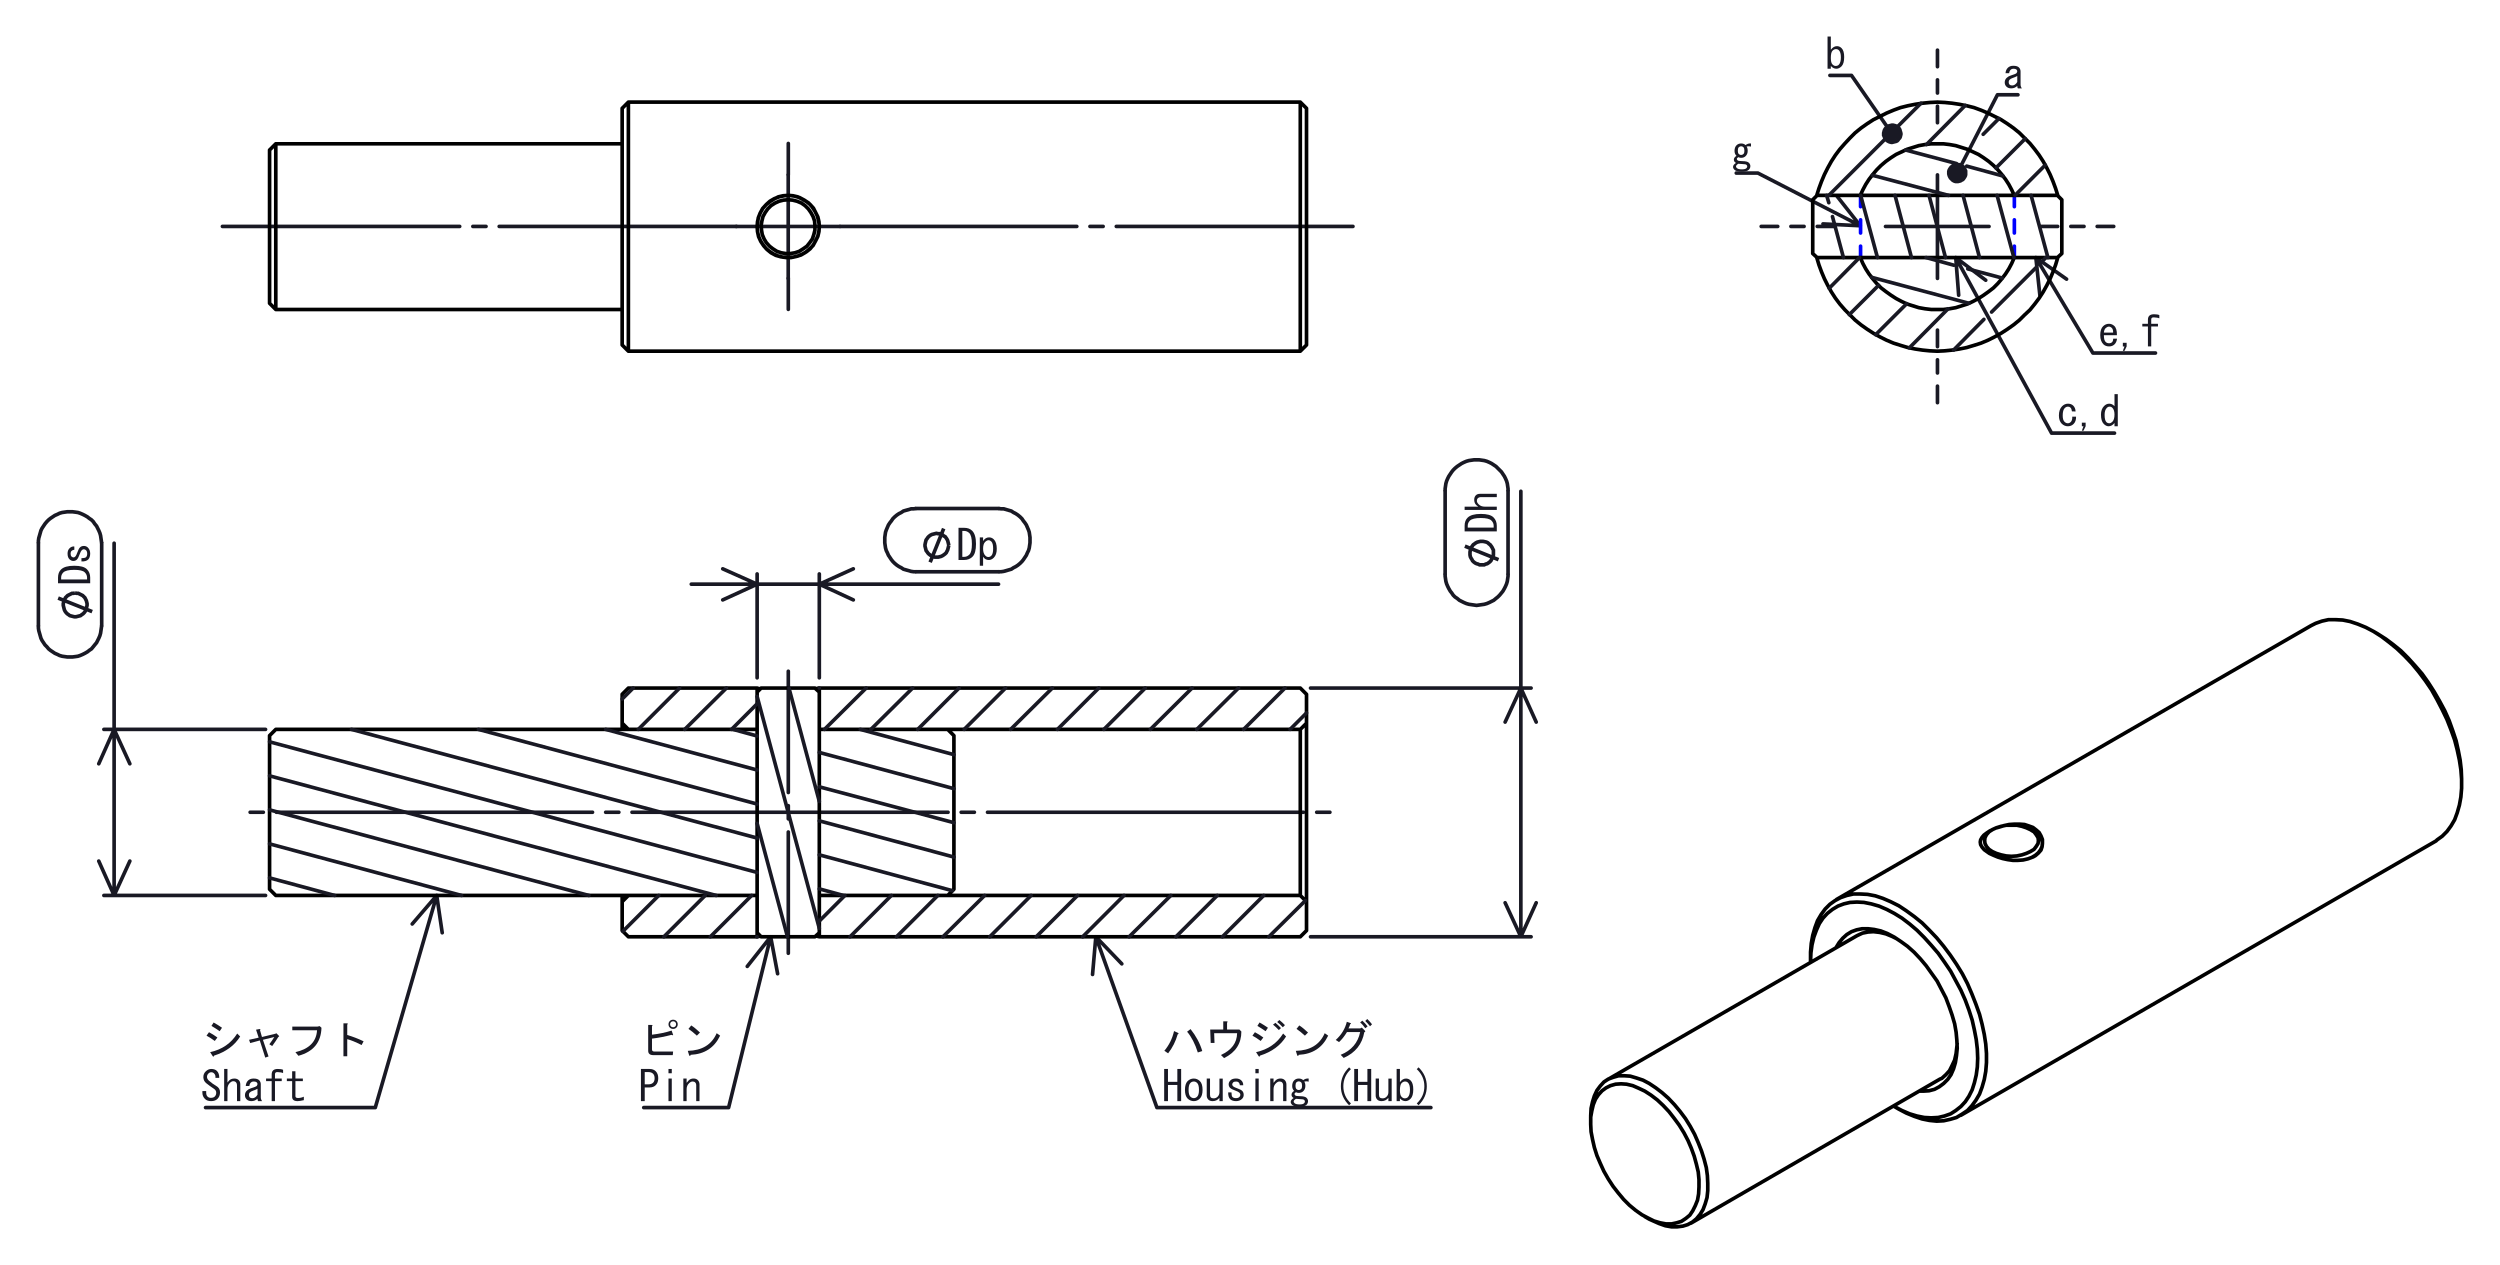 <?xml version="1.0" encoding="UTF-8" standalone="no"?>
<svg
   xmlns:dc="http://purl.org/dc/elements/1.1/"
   xmlns:cc="http://creativecommons.org/ns#"
   xmlns:rdf="http://www.w3.org/1999/02/22-rdf-syntax-ns#"
   xmlns:svg="http://www.w3.org/2000/svg"
   xmlns="http://www.w3.org/2000/svg"
   xmlns:sodipodi="http://sodipodi.sourceforge.net/DTD/sodipodi-0.dtd"
   xmlns:inkscape="http://www.inkscape.org/namespaces/inkscape"
   version="1.1"
   width="683.5pt"
   height="345.916pt"
   viewBox="0 0 683.5 345.916"
   id="svg520"
   sodipodi:docname="pin_optimizer1.svg"
   inkscape:version="0.92.3 (2405546, 2018-03-11)">
  <defs
     id="defs524" />
  <sodipodi:namedview
     pagecolor="#ffffff"
     bordercolor="#666666"
     borderopacity="1"
     objecttolerance="10"
     gridtolerance="10"
     guidetolerance="10"
     inkscape:pageopacity="0"
     inkscape:pageshadow="2"
     inkscape:window-width="2560"
     inkscape:window-height="1490"
     id="namedview522"
     showgrid="false"
     inkscape:zoom="1.3624116"
     inkscape:cx="522.51406"
     inkscape:cy="129.08445"
     inkscape:window-x="1878"
     inkscape:window-y="1878"
     inkscape:window-maximized="1"
     inkscape:current-layer="use422"
     fit-margin-top="10"
     fit-margin-left="0"
     fit-margin-right="10"
     fit-margin-bottom="10" />
  <path
     stroke-miterlimit="10"
     d="m 20.5,162.117 -0.4,0.1 h -0.4 l -0.4,0.2 -0.4,0.2 -0.4,0.2 -0.3,0.3 -0.3,0.3 -0.2,0.4 -0.2,0.4 -0.1,0.4 -0.1,0.4 v 0.5 l 0.1,0.4 0.1,0.4 0.1,0.4 0.2,0.4 0.3,0.4 0.3,0.3 0.3,0.2 0.4,0.3 0.4,0.1 0.4,0.1 0.4,0.1 h 0.5 l 0.4,-0.1 0.4,-0.1 0.4,-0.1 0.4,-0.3 0.3,-0.2 0.3,-0.3 0.3,-0.4 0.2,-0.4 0.1,-0.4 0.1,-0.4 0.1,-0.4 v -0.5 l -0.1,-0.4 -0.1,-0.4 -0.2,-0.4 -0.2,-0.4 -0.3,-0.3 -0.3,-0.3 -0.4,-0.2 -0.4,-0.2 -0.4,-0.2 h -0.4 l -0.5,-0.1 m 4.7,5.1 -9.3,-3.7"
     id="path269"
     inkscape:connector-curvature="0"
     style="fill:none;stroke:#191924;stroke-width:1;stroke-linecap:butt;stroke-linejoin:miter;stroke-miterlimit:10" />
  <symbol
     id="font_0_27"
     transform="translate(-166.8,-235.874)">
    <path
       d="m 0.133,0.074 c 0.047,0 0.089,0.018 0.125,0.055 0.039,0.039 0.059,0.122 0.059,0.25 0,0.13 -0.021,0.216 -0.062,0.258 C 0.22,0.671 0.18,0.688 0.133,0.688 H 0.09 V 0.074 H 0.133 m 0,0.688 c 0.081,0 0.145,-0.023 0.191,-0.07 0.06,-0.06 0.09,-0.164 0.09,-0.313 0,-0.146 -0.027,-0.246 -0.082,-0.301 C 0.28,0.026 0.214,0 0.133,0 H 0 v 0.762 z"
       id="path271"
       inkscape:connector-curvature="0" />
  </symbol>
  <symbol
     id="font_0_56"
     transform="translate(-166.8,-235.874)">
    <path
       d="m 0.28,0.375 c -0.003,0.029 -0.012,0.051 -0.027,0.066 -0.016,0.016 -0.036,0.023 -0.062,0.023 -0.034,0 -0.057,-0.007 -0.07,-0.02 -0.016,-0.016 -0.023,-0.033 -0.023,-0.051 0,-0.013 0.007,-0.026 0.02,-0.039 C 0.134,0.337 0.173,0.318 0.233,0.297 0.28,0.281 0.314,0.263 0.335,0.242 0.358,0.219 0.37,0.188 0.37,0.148 c 0,-0.036 -0.013,-0.068 -0.039,-0.094 C 0.294,0.018 0.247,0 0.19,0 c -0.062,0 -0.109,0.016 -0.141,0.047 C 0.016,0.081 0,0.134 0.003,0.207 h 0.078 c 0,-0.057 0.008,-0.094 0.023,-0.109 0.018,-0.018 0.046,-0.027 0.082,-0.027 0.036,0 0.064,0.009 0.082,0.027 0.016,0.016 0.023,0.034 0.023,0.055 0,0.016 -0.008,0.031 -0.023,0.047 -0.016,0.016 -0.046,0.031 -0.09,0.047 -0.065,0.023 -0.108,0.046 -0.129,0.066 -0.023,0.023 -0.035,0.052 -0.035,0.086 0,0.034 0.014,0.065 0.043,0.094 0.029,0.029 0.073,0.043 0.133,0.043 0.052,0 0.094,-0.016 0.125,-0.047 0.031,-0.031 0.046,-0.069 0.043,-0.113 z"
       id="path274"
       inkscape:connector-curvature="0" />
  </symbol>
  <g
     id="use277"
     style="fill:#191924"
     transform="matrix(0,-11.547,-11.545,0,24.658,159.457)">
    <path
       inkscape:connector-curvature="0"
       id="path8628"
       d="m 0.133,0.074 c 0.047,0 0.089,0.018 0.125,0.055 0.039,0.039 0.059,0.122 0.059,0.25 0,0.13 -0.021,0.216 -0.062,0.258 C 0.22,0.671 0.18,0.688 0.133,0.688 H 0.09 V 0.074 H 0.133 m 0,0.688 c 0.081,0 0.145,-0.023 0.191,-0.07 0.06,-0.06 0.09,-0.164 0.09,-0.313 0,-0.146 -0.027,-0.246 -0.082,-0.301 C 0.28,0.026 0.214,0 0.133,0 H 0 v 0.762 z" />
  </g>
  <g
     id="use279"
     style="fill:#191924"
     transform="matrix(0,-11.547,-11.545,0,24.658,153.533)">
    <path
       inkscape:connector-curvature="0"
       id="path8632"
       d="m 0.28,0.375 c -0.003,0.029 -0.012,0.051 -0.027,0.066 -0.016,0.016 -0.036,0.023 -0.062,0.023 -0.034,0 -0.057,-0.007 -0.07,-0.02 -0.016,-0.016 -0.023,-0.033 -0.023,-0.051 0,-0.013 0.007,-0.026 0.02,-0.039 C 0.134,0.337 0.173,0.318 0.233,0.297 0.28,0.281 0.314,0.263 0.335,0.242 0.358,0.219 0.37,0.188 0.37,0.148 c 0,-0.036 -0.013,-0.068 -0.039,-0.094 C 0.294,0.018 0.247,0 0.19,0 c -0.062,0 -0.109,0.016 -0.141,0.047 C 0.016,0.081 0,0.134 0.003,0.207 h 0.078 c 0,-0.057 0.008,-0.094 0.023,-0.109 0.018,-0.018 0.046,-0.027 0.082,-0.027 0.036,0 0.064,0.009 0.082,0.027 0.016,0.016 0.023,0.034 0.023,0.055 0,0.016 -0.008,0.031 -0.023,0.047 -0.016,0.016 -0.046,0.031 -0.09,0.047 -0.065,0.023 -0.108,0.046 -0.129,0.066 -0.023,0.023 -0.035,0.052 -0.035,0.086 0,0.034 0.014,0.065 0.043,0.094 0.029,0.029 0.073,0.043 0.133,0.043 0.052,0 0.094,-0.016 0.125,-0.047 0.031,-0.031 0.046,-0.069 0.043,-0.113 z" />
  </g>
  <path
     stroke-miterlimit="10"
     d="m 259.4,149.117 -0.1,-0.5 -0.1,-0.4 -0.1,-0.4 -0.2,-0.4 -0.2,-0.3 -0.3,-0.4 -0.4,-0.2 -0.3,-0.3 -0.4,-0.1 -0.4,-0.2 h -0.4 l -0.5,-0.1 -0.4,0.1 -0.4,0.1 -0.4,0.1 -0.4,0.2 -0.4,0.3 -0.3,0.3 -0.2,0.3 -0.3,0.4 -0.1,0.4 -0.1,0.4 -0.1,0.5 v 0.4 l 0.1,0.4 0.1,0.4 0.1,0.4 0.3,0.4 0.2,0.3 0.3,0.3 0.4,0.3 0.4,0.2 0.4,0.2 0.4,0.1 h 0.4 0.5 l 0.4,-0.1 0.4,-0.1 0.4,-0.2 0.3,-0.2 0.4,-0.3 0.3,-0.3 0.2,-0.4 0.2,-0.4 0.1,-0.4 0.1,-0.4 0.1,-0.4 m -5.1,4.6 3.7,-9.2"
     id="path281"
     inkscape:connector-curvature="0"
     style="fill:none;stroke:#191924;stroke-width:1;stroke-linecap:butt;stroke-linejoin:miter;stroke-miterlimit:10" />
  <symbol
     id="font_0_53"
     transform="translate(-166.8,-235.874)">
    <path
       d="M 0.078,0.586 C 0.115,0.643 0.161,0.672 0.219,0.672 c 0.044,0 0.082,-0.016 0.113,-0.047 0.047,-0.047 0.07,-0.121 0.07,-0.223 0,-0.094 -0.023,-0.164 -0.07,-0.211 -0.036,-0.036 -0.076,-0.055 -0.117,-0.055 -0.06,0 -0.105,0.026 -0.137,0.078 V 0 H 0 V 0.672 H 0.078 V 0.586 M 0.207,0.605 C 0.181,0.605 0.154,0.591 0.125,0.562 0.094,0.531 0.078,0.478 0.078,0.402 c 0,-0.073 0.018,-0.128 0.055,-0.164 0.021,-0.021 0.044,-0.031 0.07,-0.031 0.026,0 0.049,0.01 0.07,0.031 0.029,0.029 0.043,0.085 0.043,0.168 0,0.083 -0.014,0.139 -0.043,0.168 -0.021,0.021 -0.043,0.031 -0.066,0.031 z"
       id="path283"
       inkscape:connector-curvature="0" />
  </symbol>
  <g
     id="use286"
     style="fill:#191924"
     transform="matrix(11.547,0,0,-11.545,262.057,153.099)">
    <path
       inkscape:connector-curvature="0"
       id="path8636"
       d="m 0.133,0.074 c 0.047,0 0.089,0.018 0.125,0.055 0.039,0.039 0.059,0.122 0.059,0.25 0,0.13 -0.021,0.216 -0.062,0.258 C 0.22,0.671 0.18,0.688 0.133,0.688 H 0.09 V 0.074 H 0.133 m 0,0.688 c 0.081,0 0.145,-0.023 0.191,-0.07 0.06,-0.06 0.09,-0.164 0.09,-0.313 0,-0.146 -0.027,-0.246 -0.082,-0.301 C 0.28,0.026 0.214,0 0.133,0 H 0 v 0.762 z" />
  </g>
  <g
     id="use288"
     style="fill:#191924"
     transform="matrix(11.547,0,0,-11.545,267.876,154.678)">
    <path
       inkscape:connector-curvature="0"
       id="path8640"
       d="M 0.078,0.586 C 0.115,0.643 0.161,0.672 0.219,0.672 c 0.044,0 0.082,-0.016 0.113,-0.047 0.047,-0.047 0.07,-0.121 0.07,-0.223 0,-0.094 -0.023,-0.164 -0.07,-0.211 -0.036,-0.036 -0.076,-0.055 -0.117,-0.055 -0.06,0 -0.105,0.026 -0.137,0.078 V 0 H 0 V 0.672 H 0.078 V 0.586 M 0.207,0.605 C 0.181,0.605 0.154,0.591 0.125,0.562 0.094,0.531 0.078,0.478 0.078,0.402 c 0,-0.073 0.018,-0.128 0.055,-0.164 0.021,-0.021 0.044,-0.031 0.07,-0.031 0.026,0 0.049,0.01 0.07,0.031 0.029,0.029 0.043,0.085 0.043,0.168 0,0.083 -0.014,0.139 -0.043,0.168 -0.021,0.021 -0.043,0.031 -0.066,0.031 z" />
  </g>
  <path
     stroke-miterlimit="10"
     d="m 405.1,148.016 h -0.4 l -0.4,0.1 -0.4,0.1 -0.4,0.2 -0.4,0.3 -0.3,0.2 -0.3,0.4 -0.2,0.3 -0.2,0.4 -0.1,0.4 -0.1,0.5 v 0.4 0.4 l 0.1,0.5 0.2,0.4 0.2,0.3 0.2,0.4 0.3,0.3 0.4,0.3 0.4,0.2 0.4,0.1 0.4,0.2 h 0.4 0.4 0.5 l 0.4,-0.2 0.4,-0.1 0.3,-0.2 0.4,-0.3 0.3,-0.3 0.2,-0.4 0.2,-0.3 0.2,-0.4 0.1,-0.5 v -0.4 -0.4 -0.5 l -0.2,-0.4 -0.2,-0.4 -0.2,-0.3 -0.3,-0.4 -0.3,-0.2 -0.3,-0.3 -0.4,-0.2 -0.4,-0.1 -0.5,-0.1 h -0.4 m 4.6,5 -9.2,-3.7"
     id="path290"
     inkscape:connector-curvature="0"
     style="fill:none;stroke:#191924;stroke-width:1;stroke-linecap:butt;stroke-linejoin:miter;stroke-miterlimit:10" />
  <symbol
     id="font_0_4b"
     transform="translate(-166.8,-235.874)">
    <path
       d="m 0.078,0.441 c 0.016,0.021 0.029,0.036 0.039,0.047 0.031,0.031 0.073,0.047 0.125,0.047 0.044,0 0.079,-0.013 0.105,-0.039 0.023,-0.023 0.035,-0.056 0.035,-0.098 V 0 h -0.078 v 0.371 c 0,0.034 -0.009,0.06 -0.027,0.078 -0.016,0.016 -0.036,0.023 -0.062,0.023 -0.026,0 -0.053,-0.014 -0.082,-0.043 C 0.096,0.393 0.078,0.345 0.078,0.285 V 0 H 0 v 0.762 h 0.078 z"
       id="path292"
       inkscape:connector-curvature="0" />
  </symbol>
  <g
     id="use295"
     style="fill:#191924"
     transform="matrix(0,-11.547,-11.545,0,409.224,145.284)">
    <path
       inkscape:connector-curvature="0"
       id="path8644"
       d="m 0.133,0.074 c 0.047,0 0.089,0.018 0.125,0.055 0.039,0.039 0.059,0.122 0.059,0.25 0,0.13 -0.021,0.216 -0.062,0.258 C 0.22,0.671 0.18,0.688 0.133,0.688 H 0.09 V 0.074 H 0.133 m 0,0.688 c 0.081,0 0.145,-0.023 0.191,-0.07 0.06,-0.06 0.09,-0.164 0.09,-0.313 0,-0.146 -0.027,-0.246 -0.082,-0.301 C 0.28,0.026 0.214,0 0.133,0 H 0 v 0.762 z" />
  </g>
  <g
     id="use297"
     style="fill:#191924"
     transform="matrix(0,-11.547,-11.545,0,409.224,139.42)">
    <path
       inkscape:connector-curvature="0"
       id="path8648"
       d="m 0.078,0.441 c 0.016,0.021 0.029,0.036 0.039,0.047 0.031,0.031 0.073,0.047 0.125,0.047 0.044,0 0.079,-0.013 0.105,-0.039 0.023,-0.023 0.035,-0.056 0.035,-0.098 V 0 h -0.078 v 0.371 c 0,0.034 -0.009,0.06 -0.027,0.078 -0.016,0.016 -0.036,0.023 -0.062,0.023 -0.026,0 -0.053,-0.014 -0.082,-0.043 C 0.096,0.393 0.078,0.345 0.078,0.285 V 0 H 0 v 0.762 h 0.078 z" />
  </g>
  <symbol
     id="font_0_8a9"
     transform="translate(-166.8,-235.874)">
    <path
       d="m 0.086,0.115 c 0.284,0.062 0.497,0.21 0.641,0.441 L 0.797,0.486 C 0.664,0.272 0.458,0.121 0.18,0.033 0.172,0.001 0.159,0 0.141,0.029 L 0.086,0.115 M 0.059,0.587 C 0.124,0.553 0.19,0.512 0.258,0.462 l -0.062,-0.082 C 0.117,0.438 0.052,0.479 0,0.505 l 0.059,0.082 m 0.109,0.23 C 0.238,0.779 0.305,0.737 0.367,0.693 L 0.312,0.611 c -0.07,0.049 -0.135,0.091 -0.195,0.125 z"
       id="path299"
       inkscape:connector-curvature="0" />
  </symbol>
  <symbol
     id="font_0_8d5"
     transform="translate(-166.8,-235.874)">
    <path
       d="m 0.305,0.488 0.32,0.078 0.02,0.012 0.062,-0.062 C 0.717,0.505 0.714,0.497 0.695,0.492 0.648,0.417 0.599,0.344 0.547,0.273 L 0.48,0.316 C 0.522,0.371 0.561,0.428 0.598,0.488 L 0.328,0.422 0.461,0.027 0.383,0 0.254,0.406 0.027,0.344 0,0.422 l 0.227,0.051 -0.062,0.188 0.082,0.016 c 0.023,0 0.027,-0.009 0.012,-0.027 z"
       id="path302"
       inkscape:connector-curvature="0" />
  </symbol>
  <symbol
     id="font_0_8c7"
     transform="translate(-166.8,-235.874)">
    <path
       d="M 0.074,0.086 C 0.4,0.161 0.57,0.335 0.586,0.605 H 0 v 0.086 H 0.594 L 0.648,0.703 0.691,0.664 C 0.681,0.318 0.499,0.096 0.145,0 Z"
       id="path305"
       inkscape:connector-curvature="0" />
  </symbol>
  <symbol
     id="font_0_8ba"
     transform="translate(-166.8,-235.874)">
    <path
       d="M 0.09,0.504 C 0.217,0.467 0.346,0.418 0.477,0.355 L 0.43,0.266 C 0.292,0.336 0.178,0.383 0.09,0.406 V 0 H 0 V 0.781 H 0.078 C 0.109,0.779 0.113,0.768 0.09,0.75 Z"
       id="path308"
       inkscape:connector-curvature="0" />
  </symbol>
  <symbol
     id="font_0_36"
     transform="translate(-166.8,-235.874)">
    <path
       d="M 0.164,0.477 C 0.219,0.43 0.273,0.391 0.328,0.359 0.388,0.326 0.418,0.276 0.418,0.211 0.418,0.146 0.398,0.094 0.359,0.055 0.323,0.018 0.272,0 0.207,0 0.145,0 0.096,0.017 0.062,0.051 0.021,0.092 0,0.142 0,0.199 v 0.039 H 0.09 V 0.203 c 0,-0.042 0.01,-0.073 0.031,-0.094 0.021,-0.021 0.047,-0.031 0.078,-0.031 0.042,0 0.073,0.01 0.094,0.031 0.023,0.023 0.035,0.053 0.035,0.09 0,0.039 -0.018,0.07 -0.055,0.094 C 0.208,0.335 0.147,0.379 0.09,0.426 0.048,0.46 0.026,0.505 0.023,0.562 0.021,0.62 0.04,0.668 0.082,0.707 c 0.039,0.036 0.082,0.055 0.129,0.055 0.057,0 0.102,-0.016 0.133,-0.047 0.039,-0.039 0.057,-0.094 0.055,-0.164 H 0.309 C 0.314,0.595 0.303,0.63 0.277,0.656 0.259,0.674 0.237,0.684 0.211,0.684 0.185,0.684 0.163,0.674 0.145,0.656 0.121,0.633 0.109,0.605 0.109,0.574 c 0,-0.034 0.018,-0.066 0.055,-0.098 z"
       id="path311"
       inkscape:connector-curvature="0" />
  </symbol>
  <symbol
     id="font_0_44"
     transform="translate(-166.8,-235.874)">
    <path
       d="M 0.297,0.293 C 0.266,0.275 0.229,0.259 0.188,0.246 0.156,0.236 0.132,0.221 0.113,0.203 0.1,0.19 0.094,0.172 0.094,0.148 c 0,-0.026 0.007,-0.046 0.02,-0.059 0.013,-0.013 0.034,-0.02 0.062,-0.02 0.047,0 0.087,0.027 0.121,0.082 v 0.141 m 0,-0.234 C 0.258,0.02 0.21,0 0.152,0 0.105,0 0.068,0.014 0.039,0.043 0.013,0.069 0,0.102 0,0.141 0,0.182 0.014,0.217 0.043,0.246 0.069,0.272 0.099,0.29 0.133,0.301 0.221,0.329 0.27,0.349 0.277,0.359 0.29,0.375 0.297,0.391 0.297,0.406 c 0,0.016 -0.008,0.03 -0.023,0.043 -0.013,0.01 -0.036,0.016 -0.07,0.016 -0.026,0 -0.047,-0.008 -0.062,-0.023 C 0.12,0.421 0.108,0.393 0.105,0.359 h -0.086 c 0.003,0.052 0.021,0.095 0.055,0.129 0.031,0.031 0.074,0.047 0.129,0.047 0.062,0 0.107,-0.013 0.133,-0.039 C 0.362,0.47 0.375,0.438 0.375,0.398 V 0.09 C 0.375,0.059 0.385,0.029 0.406,0 H 0.312 C 0.302,0.01 0.297,0.03 0.297,0.059 Z"
       id="path314"
       inkscape:connector-curvature="0" />
  </symbol>
  <symbol
     id="font_0_49"
     transform="translate(-166.8,-235.874)">
    <path
       d="m 0.211,0.535 h 0.16 v -0.062 H 0.211 V 0 H 0.133 V 0.238 0.473 H 0 v 0.062 h 0.133 v 0.098 c 0,0.086 0.048,0.129 0.145,0.129 0.057,0 0.099,-0.007 0.125,-0.02 V 0.664 C 0.379,0.677 0.336,0.685 0.273,0.688 0.232,0.69 0.211,0.673 0.211,0.637 Z"
       id="path317"
       inkscape:connector-curvature="0" />
  </symbol>
  <symbol
     id="font_0_57"
     transform="translate(-166.8,-235.874)">
    <path
       d="M 0.125,0.473 H 0 v 0.062 h 0.125 v 0.172 h 0.078 v -0.172 h 0.176 v -0.062 H 0.203 V 0.117 c 0,-0.029 0.021,-0.043 0.062,-0.043 0.044,0 0.09,0.01 0.137,0.031 V 0.023 C 0.337,0.008 0.288,0 0.254,0 0.168,0 0.125,0.034 0.125,0.102 Z"
       id="path320"
       inkscape:connector-curvature="0" />
  </symbol>
  <symbol
     id="font_0_8c6"
     transform="translate(-166.8,-235.874)">
    <path
       d="m 0.59,0.66 c 0.021,0 0.038,0.007 0.051,0.02 0.013,0.013 0.02,0.03 0.02,0.051 0,0.021 -0.007,0.038 -0.02,0.051 -0.013,0.013 -0.03,0.02 -0.051,0.02 -0.021,0 -0.038,-0.007 -0.051,-0.02 -0.013,-0.013 -0.02,-0.03 -0.02,-0.051 0,-0.021 0.007,-0.038 0.02,-0.051 0.013,-0.013 0.03,-0.02 0.051,-0.02 m 0,-0.039 c -0.031,0 -0.057,0.01 -0.078,0.031 -0.021,0.021 -0.031,0.047 -0.031,0.078 0,0.031 0.01,0.057 0.031,0.078 0.021,0.021 0.047,0.031 0.078,0.031 0.031,0 0.057,-0.01 0.078,-0.031 0.021,-0.021 0.031,-0.047 0.031,-0.078 0,-0.031 -0.01,-0.057 -0.031,-0.078 -0.021,-0.021 -0.047,-0.031 -0.078,-0.031 M 0.586,0.492 C 0.599,0.469 0.587,0.465 0.551,0.48 0.405,0.441 0.251,0.411 0.09,0.391 V 0.137 c 0,-0.034 0.017,-0.051 0.051,-0.051 H 0.59 L 0.582,0 H 0.125 C 0.042,0 0,0.034 0,0.102 v 0.613 h 0.078 c 0.029,-0.005 0.033,-0.016 0.012,-0.031 V 0.484 C 0.267,0.505 0.422,0.538 0.555,0.582 Z"
       id="path323"
       inkscape:connector-curvature="0" />
  </symbol>
  <symbol
     id="font_0_8e5"
     transform="translate(-166.8,-235.874)">
    <path
       d="M 0.766,0.49 C 0.628,0.203 0.396,0.052 0.07,0.036 0.057,0.003 0.044,0 0.031,0.029 L 0,0.13 c 0.339,0.008 0.566,0.147 0.684,0.418 L 0.766,0.49 m -0.551,0 C 0.145,0.555 0.078,0.608 0.016,0.65 L 0.082,0.732 C 0.137,0.698 0.206,0.642 0.289,0.564 Z"
       id="path326"
       inkscape:connector-curvature="0" />
  </symbol>
  <symbol
     id="font_0_33"
     transform="translate(-166.8,-235.874)">
    <path
       d="M 0.09,0.688 V 0.398 H 0.18 c 0.047,0 0.083,0.013 0.109,0.039 0.023,0.023 0.035,0.059 0.035,0.105 0,0.047 -0.012,0.082 -0.035,0.105 C 0.263,0.674 0.227,0.688 0.18,0.688 H 0.09 M 0.203,0.762 c 0.062,0 0.112,-0.018 0.148,-0.055 0.039,-0.039 0.059,-0.094 0.059,-0.164 0,-0.07 -0.02,-0.125 -0.059,-0.164 C 0.315,0.342 0.266,0.324 0.203,0.324 H 0.09 V 0 H 0 v 0.762 z"
       id="path329"
       inkscape:connector-curvature="0" />
  </symbol>
  <symbol
     id="font_0_4c"
     transform="translate(-166.8,-235.874)">
    <path
       d="M 0.078,0 H 0 V 0.535 H 0.078 V 0 m 0,0.762 V 0.66 H 0 v 0.102 z"
       id="path332"
       inkscape:connector-curvature="0" />
  </symbol>
  <symbol
     id="font_0_51"
     transform="translate(-166.8,-235.874)">
    <path
       d="m 0.305,0.383 c 0,0.023 -0.008,0.043 -0.023,0.059 -0.016,0.016 -0.036,0.023 -0.062,0.023 -0.029,0 -0.057,-0.014 -0.086,-0.043 C 0.096,0.385 0.078,0.339 0.078,0.281 V 0 H 0 V 0.535 H 0.078 V 0.434 c 0.013,0.018 0.029,0.036 0.047,0.055 0.031,0.031 0.07,0.047 0.117,0.047 0.042,0 0.076,-0.013 0.102,-0.039 C 0.37,0.47 0.383,0.435 0.383,0.391 V 0 h -0.078 z"
       id="path335"
       inkscape:connector-curvature="0" />
  </symbol>
  <symbol
     id="font_0_8c1"
     transform="translate(-166.8,-235.874)">
    <path
       d="M 0.793,0.02 C 0.728,0.225 0.643,0.389 0.539,0.512 l 0.082,0.062 C 0.751,0.41 0.844,0.237 0.898,0.055 L 0.793,0.02 M 0.324,0.484 C 0.345,0.471 0.342,0.46 0.316,0.449 0.27,0.285 0.194,0.135 0.09,0 L 0,0.059 C 0.115,0.197 0.191,0.353 0.23,0.527 Z"
       id="path338"
       inkscape:connector-curvature="0" />
  </symbol>
  <symbol
     id="font_0_898"
     transform="translate(-166.8,-235.874)">
    <path
       d="M 0.738,0.629 C 0.738,0.345 0.602,0.135 0.328,0 L 0.254,0.074 C 0.507,0.189 0.634,0.361 0.637,0.59 H 0.094 L 0.102,0.359 H 0.012 L 0,0.676 h 0.309 v 0.195 h 0.078 c 0.031,-0.003 0.035,-0.013 0.012,-0.031 v -0.164 h 0.293 z"
       id="path341"
       inkscape:connector-curvature="0" />
  </symbol>
  <symbol
     id="font_0_8aa"
     transform="translate(-166.8,-235.874)">
    <path
       d="M 0.797,0.486 C 0.664,0.272 0.458,0.121 0.18,0.033 0.172,0.001 0.159,0 0.141,0.029 l -0.055,0.086 c 0.284,0.062 0.497,0.21 0.641,0.441 L 0.797,0.486 M 0.195,0.38 C 0.117,0.438 0.052,0.479 0,0.505 l 0.059,0.082 c 0.065,-0.034 0.132,-0.076 0.199,-0.125 l -0.062,-0.082 M 0.312,0.611 c -0.07,0.049 -0.135,0.091 -0.195,0.125 l 0.051,0.082 C 0.238,0.779 0.305,0.737 0.367,0.693 L 0.312,0.611 m 0.324,0.266 C 0.681,0.842 0.725,0.802 0.77,0.755 L 0.719,0.704 c -0.047,0.052 -0.091,0.094 -0.133,0.125 l 0.051,0.047 m -0.094,-0.066 c 0.044,-0.036 0.089,-0.078 0.133,-0.125 L 0.625,0.638 C 0.581,0.685 0.535,0.728 0.488,0.767 Z"
       id="path344"
       inkscape:connector-curvature="0" />
  </symbol>
  <symbol
     id="font_0_8a2"
     transform="translate(-166.8,-235.874)">
    <path
       d="M 0.676,0.609 C 0.626,0.326 0.464,0.122 0.188,0 L 0.117,0.074 C 0.372,0.178 0.526,0.358 0.578,0.613 h -0.312 C 0.206,0.514 0.143,0.435 0.078,0.375 L 0,0.426 c 0.135,0.122 0.223,0.266 0.262,0.43 l 0.09,-0.031 c 0.016,-0.008 0.013,-0.016 -0.008,-0.023 -0.01,-0.034 -0.025,-0.068 -0.043,-0.102 H 0.582 L 0.617,0.719 0.688,0.648 C 0.706,0.63 0.702,0.617 0.676,0.609 m 0.023,0.094 C 0.658,0.763 0.617,0.809 0.578,0.84 l 0.051,0.043 c 0.044,-0.039 0.086,-0.085 0.125,-0.137 L 0.699,0.703 M 0.812,0.75 C 0.771,0.802 0.733,0.844 0.699,0.875 l 0.047,0.047 C 0.785,0.885 0.823,0.844 0.859,0.797 Z"
       id="path347"
       inkscape:connector-curvature="0" />
  </symbol>
  <symbol
     id="font_0_2b"
     transform="translate(-166.8,-235.874)">
    <path
       d="M 0,0 V 0.762 H 0.09 V 0.457 H 0.312 V 0.762 H 0.402 V 0 H 0.312 V 0.191 0.383 H 0.09 V 0 Z"
       id="path350"
       inkscape:connector-curvature="0" />
  </symbol>
  <symbol
     id="font_0_52"
     transform="translate(-166.8,-235.874)">
    <path
       d="m 0.062,0.473 c 0.042,0.042 0.091,0.062 0.148,0.062 0.055,0 0.103,-0.021 0.145,-0.062 0.042,-0.042 0.062,-0.111 0.062,-0.207 0,-0.094 -0.021,-0.161 -0.062,-0.203 C 0.314,0.021 0.266,0 0.211,0 0.154,0 0.104,0.021 0.062,0.062 0.021,0.104 0,0.172 0,0.266 0,0.362 0.021,0.431 0.062,0.473 m 0.148,-0.008 c -0.031,0 -0.059,-0.012 -0.082,-0.035 C 0.1,0.401 0.086,0.346 0.086,0.266 c 0,-0.078 0.014,-0.132 0.043,-0.16 0.023,-0.023 0.051,-0.035 0.082,-0.035 0.029,0 0.055,0.012 0.078,0.035 0.029,0.029 0.043,0.082 0.043,0.16 0,0.081 -0.014,0.135 -0.043,0.164 -0.023,0.023 -0.049,0.035 -0.078,0.035 z"
       id="path353"
       inkscape:connector-curvature="0" />
  </symbol>
  <symbol
     id="font_0_58"
     transform="translate(-166.8,-235.874)">
    <path
       d="M 0.301,0.078 C 0.259,0.026 0.206,0 0.141,0 0.096,0 0.062,0.012 0.039,0.035 0.013,0.061 0,0.094 0,0.133 V 0.535 H 0.078 V 0.152 c 0,-0.031 0.007,-0.053 0.02,-0.066 C 0.111,0.073 0.133,0.066 0.164,0.066 c 0.036,0 0.068,0.013 0.094,0.039 0.029,0.029 0.043,0.065 0.043,0.109 v 0.32 h 0.078 V 0 h -0.078 z"
       id="path356"
       inkscape:connector-curvature="0" />
  </symbol>
  <symbol
     id="font_0_4a"
     transform="translate(-166.8,-235.874)">
    <path
       d="m 0.082,0.375 c -0.031,0.029 -0.047,0.068 -0.047,0.117 0,0.057 0.016,0.102 0.047,0.133 0.029,0.029 0.065,0.043 0.109,0.043 0.044,0 0.079,-0.013 0.105,-0.039 0.039,0.031 0.082,0.044 0.129,0.039 V 0.594 c -0.036,0.01 -0.072,0.01 -0.105,0 0.018,-0.021 0.027,-0.055 0.027,-0.102 0,-0.049 -0.016,-0.09 -0.047,-0.121 C 0.272,0.342 0.236,0.328 0.191,0.328 c -0.023,0 -0.046,0.005 -0.066,0.016 C 0.102,0.331 0.09,0.316 0.09,0.301 c 0,-0.01 0.005,-0.021 0.016,-0.031 C 0.118,0.257 0.155,0.25 0.215,0.25 0.296,0.25 0.349,0.237 0.375,0.211 0.398,0.188 0.41,0.161 0.41,0.133 0.41,0.099 0.398,0.07 0.375,0.047 0.344,0.016 0.288,0 0.207,0 0.121,0 0.062,0.016 0.031,0.047 0.01,0.068 0,0.09 0,0.113 c 0,0.034 0.023,0.065 0.07,0.094 -0.034,0.018 -0.051,0.044 -0.051,0.078 0,0.034 0.021,0.064 0.062,0.09 M 0.125,0.188 C 0.089,0.167 0.07,0.145 0.07,0.121 c 0,-0.01 0.007,-0.022 0.02,-0.035 0.021,-0.021 0.061,-0.031 0.121,-0.031 0.052,0 0.087,0.009 0.105,0.027 C 0.329,0.095 0.336,0.109 0.336,0.125 c 0,0.013 -0.005,0.025 -0.016,0.035 -0.013,0.013 -0.043,0.02 -0.09,0.02 -0.023,0 -0.059,0.003 -0.105,0.008 m 0.066,0.414 c -0.021,0 -0.039,-0.008 -0.055,-0.023 -0.016,-0.016 -0.023,-0.044 -0.023,-0.086 0,-0.034 0.008,-0.059 0.023,-0.074 0.016,-0.016 0.034,-0.023 0.055,-0.023 0.021,0 0.039,0.008 0.055,0.023 0.016,0.016 0.023,0.04 0.023,0.074 0,0.042 -0.008,0.07 -0.023,0.086 -0.016,0.016 -0.034,0.023 -0.055,0.023 z"
       id="path359"
       inkscape:connector-curvature="0" />
  </symbol>
  <symbol
     id="font_0_3"
     transform="translate(-166.8,-235.874)">
    <path
       d="M 0,0 Z"
       id="path362"
       inkscape:connector-curvature="0" />
  </symbol>
  <symbol
     id="font_0_b"
     transform="translate(-166.8,-235.874)">
    <path
       d="M 0.195,0 C 0.065,0.128 0,0.277 0,0.449 0,0.621 0.065,0.771 0.195,0.898 L 0.238,0.855 C 0.118,0.743 0.059,0.608 0.059,0.449 c 0,-0.159 0.06,-0.294 0.18,-0.406 z"
       id="path365"
       inkscape:connector-curvature="0" />
  </symbol>
  <symbol
     id="font_0_45"
     transform="translate(-166.8,-235.874)">
    <path
       d="m 0.078,0.449 c 0.042,0.057 0.09,0.086 0.145,0.086 0.042,0 0.078,-0.016 0.109,-0.047 0.042,-0.042 0.062,-0.112 0.062,-0.211 0,-0.104 -0.021,-0.177 -0.062,-0.219 C 0.293,0.02 0.253,0 0.211,0 0.161,0 0.117,0.022 0.078,0.066 V 0 H 0 V 0.762 H 0.078 V 0.449 m 0,-0.195 c 0,-0.076 0.013,-0.126 0.039,-0.152 C 0.141,0.078 0.165,0.066 0.191,0.066 c 0.031,0 0.056,0.009 0.074,0.027 0.034,0.034 0.051,0.092 0.051,0.176 0,0.081 -0.016,0.137 -0.047,0.168 C 0.251,0.456 0.228,0.465 0.199,0.465 0.171,0.465 0.143,0.452 0.117,0.426 0.091,0.4 0.078,0.342 0.078,0.254 Z"
       id="path368"
       inkscape:connector-curvature="0" />
  </symbol>
  <symbol
     id="font_0_c"
     transform="translate(-166.8,-235.874)">
    <path
       d="M 0.238,0.449 C 0.238,0.277 0.173,0.128 0.043,0 L 0,0.043 C 0.12,0.155 0.18,0.29 0.18,0.449 0.18,0.608 0.12,0.743 0,0.855 L 0.043,0.898 C 0.173,0.771 0.238,0.621 0.238,0.449 Z"
       id="path371"
       inkscape:connector-curvature="0" />
  </symbol>
  <symbol
     id="font_0_46"
     transform="translate(-166.8,-235.874)">
    <path
       d="m 0.309,0.352 c -0.005,0.042 -0.017,0.072 -0.035,0.09 -0.016,0.016 -0.035,0.023 -0.059,0.023 -0.029,0 -0.055,-0.012 -0.078,-0.035 -0.031,-0.031 -0.047,-0.09 -0.047,-0.176 0,-0.07 0.014,-0.12 0.043,-0.148 0.023,-0.023 0.049,-0.035 0.078,-0.035 0.026,0 0.049,0.01 0.07,0.031 0.026,0.026 0.038,0.068 0.035,0.125 H 0.406 C 0.409,0.154 0.389,0.096 0.348,0.055 0.311,0.018 0.266,0 0.211,0 0.156,0 0.108,0.021 0.066,0.062 0.022,0.107 0,0.171 0,0.254 c 0,0.096 0.025,0.169 0.074,0.219 0.042,0.042 0.089,0.062 0.141,0.062 0.052,0 0.094,-0.016 0.125,-0.047 0.034,-0.034 0.052,-0.079 0.055,-0.137 z"
       id="path374"
       inkscape:connector-curvature="0" />
  </symbol>
  <symbol
     id="font_0_f"
     transform="translate(-166.8,-235.874)">
    <path
       d="M 0.039,0 H 0 L 0.039,0.105 H 0 v 0.086 h 0.09 v -0.086 z"
       id="path377"
       inkscape:connector-curvature="0" />
  </symbol>
  <symbol
     id="font_0_47"
     transform="translate(-166.8,-235.874)">
    <path
       d="M 0.32,0.078 C 0.279,0.026 0.232,0 0.18,0 0.141,0 0.103,0.018 0.066,0.055 0.022,0.099 0,0.173 0,0.277 c 0,0.086 0.025,0.154 0.074,0.203 0.036,0.036 0.077,0.055 0.121,0.055 0.047,0 0.089,-0.02 0.125,-0.059 v 0.285 h 0.078 V 0 H 0.32 V 0.078 M 0.203,0.465 c -0.023,0 -0.046,-0.01 -0.066,-0.031 -0.034,-0.034 -0.051,-0.089 -0.051,-0.164 0,-0.086 0.014,-0.143 0.043,-0.172 0.018,-0.018 0.042,-0.027 0.07,-0.027 0.023,0 0.047,0.012 0.07,0.035 0.034,0.034 0.051,0.091 0.051,0.172 0,0.073 -0.017,0.126 -0.051,0.16 -0.018,0.018 -0.04,0.027 -0.066,0.027 z"
       id="path380"
       inkscape:connector-curvature="0" />
  </symbol>
  <symbol
     id="font_0_48"
     transform="translate(-166.8,-235.874)">
    <path
       d="M 0.398,0.184 C 0.391,0.126 0.371,0.082 0.34,0.051 0.306,0.017 0.263,0 0.211,0 0.154,0 0.108,0.017 0.074,0.051 0.025,0.1 0,0.172 0,0.266 c 0,0.096 0.022,0.167 0.066,0.211 0.039,0.039 0.086,0.059 0.141,0.059 0.044,0 0.085,-0.016 0.121,-0.047 C 0.375,0.449 0.397,0.375 0.395,0.266 H 0.086 c 0,-0.086 0.016,-0.141 0.047,-0.164 0.018,-0.018 0.044,-0.027 0.078,-0.027 0.029,0 0.052,0.009 0.07,0.027 0.016,0.016 0.025,0.043 0.027,0.082 H 0.398 M 0.305,0.328 C 0.307,0.38 0.296,0.418 0.27,0.441 0.246,0.462 0.223,0.471 0.199,0.469 0.173,0.466 0.148,0.453 0.125,0.43 0.104,0.409 0.091,0.375 0.086,0.328 Z"
       id="path383"
       inkscape:connector-curvature="0" />
  </symbol>
  <g
     id="use386"
     style="fill:#191924"
     transform="matrix(11.547,0,0,-11.545,56.459,288.985)">
    <path
       inkscape:connector-curvature="0"
       id="path8652"
       d="m 0.086,0.115 c 0.284,0.062 0.497,0.21 0.641,0.441 L 0.797,0.486 C 0.664,0.272 0.458,0.121 0.18,0.033 0.172,0.001 0.159,0 0.141,0.029 L 0.086,0.115 M 0.059,0.587 C 0.124,0.553 0.19,0.512 0.258,0.462 l -0.062,-0.082 C 0.117,0.438 0.052,0.479 0,0.505 l 0.059,0.082 m 0.109,0.23 C 0.238,0.779 0.305,0.737 0.367,0.693 L 0.312,0.611 c -0.07,0.049 -0.135,0.091 -0.195,0.125 z" />
  </g>
  <g
     id="use388"
     style="fill:#191924"
     transform="matrix(11.547,0,0,-11.545,68.096,289.15)">
    <path
       inkscape:connector-curvature="0"
       id="path8656"
       d="m 0.305,0.488 0.32,0.078 0.02,0.012 0.062,-0.062 C 0.717,0.505 0.714,0.497 0.695,0.492 0.648,0.417 0.599,0.344 0.547,0.273 L 0.48,0.316 C 0.522,0.371 0.561,0.428 0.598,0.488 L 0.328,0.422 0.461,0.027 0.383,0 0.254,0.406 0.027,0.344 0,0.422 l 0.227,0.051 -0.062,0.188 0.082,0.016 c 0.023,0 0.027,-0.009 0.012,-0.027 z" />
  </g>
  <g
     id="use390"
     style="fill:#191924"
     transform="matrix(11.547,0,0,-11.545,79.914,288.654)">
    <path
       inkscape:connector-curvature="0"
       id="path8660"
       d="M 0.074,0.086 C 0.4,0.161 0.57,0.335 0.586,0.605 H 0 v 0.086 H 0.594 L 0.648,0.703 0.691,0.664 C 0.681,0.318 0.499,0.096 0.145,0 Z" />
  </g>
  <g
     id="use392"
     style="fill:#191924"
     transform="matrix(11.547,0,0,-11.545,93.897,288.789)">
    <path
       inkscape:connector-curvature="0"
       id="path8664"
       d="M 0.09,0.504 C 0.217,0.467 0.346,0.418 0.477,0.355 L 0.43,0.266 C 0.292,0.336 0.178,0.383 0.09,0.406 V 0 H 0 V 0.781 H 0.078 C 0.109,0.779 0.113,0.768 0.09,0.75 Z" />
  </g>
  <g
     id="use394"
     style="fill:#191924"
     transform="matrix(11.547,0,0,-11.545,55.331,301.05)">
    <path
       inkscape:connector-curvature="0"
       id="path8668"
       d="M 0.164,0.477 C 0.219,0.43 0.273,0.391 0.328,0.359 0.388,0.326 0.418,0.276 0.418,0.211 0.418,0.146 0.398,0.094 0.359,0.055 0.323,0.018 0.272,0 0.207,0 0.145,0 0.096,0.017 0.062,0.051 0.021,0.092 0,0.142 0,0.199 v 0.039 H 0.09 V 0.203 c 0,-0.042 0.01,-0.073 0.031,-0.094 0.021,-0.021 0.047,-0.031 0.078,-0.031 0.042,0 0.073,0.01 0.094,0.031 0.023,0.023 0.035,0.053 0.035,0.09 0,0.039 -0.018,0.07 -0.055,0.094 C 0.208,0.335 0.147,0.379 0.09,0.426 0.048,0.46 0.026,0.505 0.023,0.562 0.021,0.62 0.04,0.668 0.082,0.707 c 0.039,0.036 0.082,0.055 0.129,0.055 0.057,0 0.102,-0.016 0.133,-0.047 0.039,-0.039 0.057,-0.094 0.055,-0.164 H 0.309 C 0.314,0.595 0.303,0.63 0.277,0.656 0.259,0.674 0.237,0.684 0.211,0.684 0.185,0.684 0.163,0.674 0.145,0.656 0.121,0.633 0.109,0.605 0.109,0.574 c 0,-0.034 0.018,-0.066 0.055,-0.098 z" />
  </g>
  <g
     id="use396"
     style="fill:#191924"
     transform="matrix(11.547,0,0,-11.545,61.285,301.05)">
    <path
       inkscape:connector-curvature="0"
       id="path8672"
       d="m 0.078,0.441 c 0.016,0.021 0.029,0.036 0.039,0.047 0.031,0.031 0.073,0.047 0.125,0.047 0.044,0 0.079,-0.013 0.105,-0.039 0.023,-0.023 0.035,-0.056 0.035,-0.098 V 0 h -0.078 v 0.371 c 0,0.034 -0.009,0.06 -0.027,0.078 -0.016,0.016 -0.036,0.023 -0.062,0.023 -0.026,0 -0.053,-0.014 -0.082,-0.043 C 0.096,0.393 0.078,0.345 0.078,0.285 V 0 H 0 v 0.762 h 0.078 z" />
  </g>
  <g
     id="use398"
     style="fill:#191924"
     transform="matrix(11.547,0,0,-11.545,66.969,301.05)">
    <path
       inkscape:connector-curvature="0"
       id="path8676"
       d="M 0.297,0.293 C 0.266,0.275 0.229,0.259 0.188,0.246 0.156,0.236 0.132,0.221 0.113,0.203 0.1,0.19 0.094,0.172 0.094,0.148 c 0,-0.026 0.007,-0.046 0.02,-0.059 0.013,-0.013 0.034,-0.02 0.062,-0.02 0.047,0 0.087,0.027 0.121,0.082 v 0.141 m 0,-0.234 C 0.258,0.02 0.21,0 0.152,0 0.105,0 0.068,0.014 0.039,0.043 0.013,0.069 0,0.102 0,0.141 0,0.182 0.014,0.217 0.043,0.246 0.069,0.272 0.099,0.29 0.133,0.301 0.221,0.329 0.27,0.349 0.277,0.359 0.29,0.375 0.297,0.391 0.297,0.406 c 0,0.016 -0.008,0.03 -0.023,0.043 -0.013,0.01 -0.036,0.016 -0.07,0.016 -0.026,0 -0.047,-0.008 -0.062,-0.023 C 0.12,0.421 0.108,0.393 0.105,0.359 h -0.086 c 0.003,0.052 0.021,0.095 0.055,0.129 0.031,0.031 0.074,0.047 0.129,0.047 0.062,0 0.107,-0.013 0.133,-0.039 C 0.362,0.47 0.375,0.438 0.375,0.398 V 0.09 C 0.375,0.059 0.385,0.029 0.406,0 H 0.312 C 0.302,0.01 0.297,0.03 0.297,0.059 Z" />
  </g>
  <g
     id="use400"
     style="fill:#191924"
     transform="matrix(11.547,0,0,-11.545,72.742,301.05)">
    <path
       inkscape:connector-curvature="0"
       id="path8680"
       d="m 0.211,0.535 h 0.16 v -0.062 H 0.211 V 0 H 0.133 V 0.238 0.473 H 0 v 0.062 h 0.133 v 0.098 c 0,0.086 0.048,0.129 0.145,0.129 0.057,0 0.099,-0.007 0.125,-0.02 V 0.664 C 0.379,0.677 0.336,0.685 0.273,0.688 0.232,0.69 0.211,0.673 0.211,0.637 Z" />
  </g>
  <g
     id="use402"
     style="fill:#191924"
     transform="matrix(11.547,0,0,-11.545,78.426,301.05)">
    <path
       inkscape:connector-curvature="0"
       id="path8684"
       d="M 0.125,0.473 H 0 v 0.062 h 0.125 v 0.172 h 0.078 v -0.172 h 0.176 v -0.062 H 0.203 V 0.117 c 0,-0.029 0.021,-0.043 0.062,-0.043 0.044,0 0.09,0.01 0.137,0.031 V 0.023 C 0.337,0.008 0.288,0 0.254,0 0.168,0 0.125,0.034 0.125,0.102 Z" />
  </g>
  <g
     id="use404"
     style="fill:#191924"
     transform="matrix(11.547,0,0,-11.545,177.215,288.474)">
    <path
       inkscape:connector-curvature="0"
       id="path8688"
       d="m 0.59,0.66 c 0.021,0 0.038,0.007 0.051,0.02 0.013,0.013 0.02,0.03 0.02,0.051 0,0.021 -0.007,0.038 -0.02,0.051 -0.013,0.013 -0.03,0.02 -0.051,0.02 -0.021,0 -0.038,-0.007 -0.051,-0.02 -0.013,-0.013 -0.02,-0.03 -0.02,-0.051 0,-0.021 0.007,-0.038 0.02,-0.051 0.013,-0.013 0.03,-0.02 0.051,-0.02 m 0,-0.039 c -0.031,0 -0.057,0.01 -0.078,0.031 -0.021,0.021 -0.031,0.047 -0.031,0.078 0,0.031 0.01,0.057 0.031,0.078 0.021,0.021 0.047,0.031 0.078,0.031 0.031,0 0.057,-0.01 0.078,-0.031 0.021,-0.021 0.031,-0.047 0.031,-0.078 0,-0.031 -0.01,-0.057 -0.031,-0.078 -0.021,-0.021 -0.047,-0.031 -0.078,-0.031 M 0.586,0.492 C 0.599,0.469 0.587,0.465 0.551,0.48 0.405,0.441 0.251,0.411 0.09,0.391 V 0.137 c 0,-0.034 0.017,-0.051 0.051,-0.051 H 0.59 L 0.582,0 H 0.125 C 0.042,0 0,0.034 0,0.102 v 0.613 h 0.078 c 0.029,-0.005 0.033,-0.016 0.012,-0.031 V 0.484 C 0.267,0.505 0.422,0.538 0.555,0.582 Z" />
  </g>
  <g
     id="use406"
     style="fill:#191924"
     transform="matrix(11.547,0,0,-11.545,188.04,288.804)">
    <path
       inkscape:connector-curvature="0"
       id="path8692"
       d="M 0.766,0.49 C 0.628,0.203 0.396,0.052 0.07,0.036 0.057,0.003 0.044,0 0.031,0.029 L 0,0.13 c 0.339,0.008 0.566,0.147 0.684,0.418 L 0.766,0.49 m -0.551,0 C 0.145,0.555 0.078,0.608 0.016,0.65 L 0.082,0.732 C 0.137,0.698 0.206,0.642 0.289,0.564 Z" />
  </g>
  <g
     id="use408"
     style="fill:#191924"
     transform="matrix(11.547,0,0,-11.545,175.23,301.05)">
    <path
       inkscape:connector-curvature="0"
       id="path8696"
       d="M 0.09,0.688 V 0.398 H 0.18 c 0.047,0 0.083,0.013 0.109,0.039 0.023,0.023 0.035,0.059 0.035,0.105 0,0.047 -0.012,0.082 -0.035,0.105 C 0.263,0.674 0.227,0.688 0.18,0.688 H 0.09 M 0.203,0.762 c 0.062,0 0.112,-0.018 0.148,-0.055 0.039,-0.039 0.059,-0.094 0.059,-0.164 0,-0.07 -0.02,-0.125 -0.059,-0.164 C 0.315,0.342 0.266,0.324 0.203,0.324 H 0.09 V 0 H 0 v 0.762 z" />
  </g>
  <g
     id="use410"
     style="fill:#191924"
     transform="matrix(11.547,0,0,-11.545,182.763,301.05)">
    <path
       inkscape:connector-curvature="0"
       id="path8700"
       d="M 0.078,0 H 0 V 0.535 H 0.078 V 0 m 0,0.762 V 0.66 H 0 v 0.102 z" />
  </g>
  <g
     id="use412"
     style="fill:#191924"
     transform="matrix(11.547,0,0,-11.545,186.823,301.05)">
    <path
       inkscape:connector-curvature="0"
       id="path8704"
       d="m 0.305,0.383 c 0,0.023 -0.008,0.043 -0.023,0.059 -0.016,0.016 -0.036,0.023 -0.062,0.023 -0.029,0 -0.057,-0.014 -0.086,-0.043 C 0.096,0.385 0.078,0.339 0.078,0.281 V 0 H 0 V 0.535 H 0.078 V 0.434 c 0.013,0.018 0.029,0.036 0.047,0.055 0.031,0.031 0.07,0.047 0.117,0.047 0.042,0 0.076,-0.013 0.102,-0.039 C 0.37,0.47 0.383,0.435 0.383,0.391 V 0 h -0.078 z" />
  </g>
  <g
     id="use414"
     style="fill:#191924"
     transform="matrix(11.547,0,0,-11.545,318.328,287.978)">
    <path
       inkscape:connector-curvature="0"
       id="path8708"
       d="M 0.793,0.02 C 0.728,0.225 0.643,0.389 0.539,0.512 l 0.082,0.062 C 0.751,0.41 0.844,0.237 0.898,0.055 L 0.793,0.02 M 0.324,0.484 C 0.345,0.471 0.342,0.46 0.316,0.449 0.27,0.285 0.194,0.135 0.09,0 L 0,0.059 C 0.115,0.197 0.191,0.353 0.23,0.527 Z" />
  </g>
  <g
     id="use416"
     style="fill:#191924"
     transform="matrix(11.547,0,0,-11.545,330.868,289.286)">
    <path
       inkscape:connector-curvature="0"
       id="path8712"
       d="M 0.738,0.629 C 0.738,0.345 0.602,0.135 0.328,0 L 0.254,0.074 C 0.507,0.189 0.634,0.361 0.637,0.59 H 0.094 L 0.102,0.359 H 0.012 L 0,0.676 h 0.309 v 0.195 h 0.078 c 0.031,-0.003 0.035,-0.013 0.012,-0.031 v -0.164 h 0.293 z" />
  </g>
  <g
     id="use418"
     style="fill:#191924"
     transform="matrix(11.547,0,0,-11.545,342.415,288.985)">
    <path
       inkscape:connector-curvature="0"
       id="path8716"
       d="M 0.797,0.486 C 0.664,0.272 0.458,0.121 0.18,0.033 0.172,0.001 0.159,0 0.141,0.029 l -0.055,0.086 c 0.284,0.062 0.497,0.21 0.641,0.441 L 0.797,0.486 M 0.195,0.38 C 0.117,0.438 0.052,0.479 0,0.505 l 0.059,0.082 c 0.065,-0.034 0.132,-0.076 0.199,-0.125 l -0.062,-0.082 M 0.312,0.611 c -0.07,0.049 -0.135,0.091 -0.195,0.125 l 0.051,0.082 C 0.238,0.779 0.305,0.737 0.367,0.693 L 0.312,0.611 m 0.324,0.266 C 0.681,0.842 0.725,0.802 0.77,0.755 L 0.719,0.704 c -0.047,0.052 -0.091,0.094 -0.133,0.125 l 0.051,0.047 m -0.094,-0.066 c 0.044,-0.036 0.089,-0.078 0.133,-0.125 L 0.625,0.638 C 0.581,0.685 0.535,0.728 0.488,0.767 Z" />
  </g>
  <g
     id="use420"
     style="fill:#191924"
     transform="matrix(11.547,0,0,-11.545,354.278,288.804)">
    <path
       inkscape:connector-curvature="0"
       id="path8720"
       d="M 0.766,0.49 C 0.628,0.203 0.396,0.052 0.07,0.036 0.057,0.003 0.044,0 0.031,0.029 L 0,0.13 c 0.339,0.008 0.566,0.147 0.684,0.418 L 0.766,0.49 m -0.551,0 C 0.145,0.555 0.078,0.608 0.016,0.65 L 0.082,0.732 C 0.137,0.698 0.206,0.642 0.289,0.564 Z" />
  </g>
  <g
     id="use422"
     style="fill:#191924"
     transform="matrix(11.547,0,0,-11.545,365.193,289.24)">
    <path
       inkscape:connector-curvature="0"
       id="path8558"
       d="M 0.676,0.609 C 0.626,0.326 0.464,0.122 0.188,0 L 0.117,0.074 C 0.372,0.178 0.526,0.358 0.578,0.613 h -0.312 C 0.206,0.514 0.143,0.435 0.078,0.375 L 0,0.426 c 0.135,0.122 0.223,0.266 0.262,0.43 l 0.09,-0.031 c 0.016,-0.008 0.013,-0.016 -0.008,-0.023 -0.01,-0.034 -0.025,-0.068 -0.043,-0.102 H 0.582 L 0.617,0.719 0.688,0.648 C 0.706,0.63 0.702,0.617 0.676,0.609 m 0.023,0.094 C 0.658,0.763 0.617,0.809 0.578,0.84 l 0.051,0.043 c 0.044,-0.039 0.086,-0.085 0.125,-0.137 L 0.699,0.703 M 0.812,0.75 C 0.771,0.802 0.733,0.844 0.699,0.875 l 0.047,0.047 C 0.785,0.885 0.823,0.844 0.859,0.797 Z" />
  </g>
  <g
     id="use424"
     style="fill:#191924"
     transform="matrix(11.547,0,0,-11.545,318.283,301.05)">
    <path
       inkscape:connector-curvature="0"
       id="path8724"
       d="M 0,0 V 0.762 H 0.09 V 0.457 H 0.312 V 0.762 H 0.402 V 0 H 0.312 V 0.191 0.383 H 0.09 V 0 Z" />
  </g>
  <g
     id="use426"
     style="fill:#191924"
     transform="matrix(11.547,0,0,-11.545,323.966,301.05)">
    <path
       inkscape:connector-curvature="0"
       id="path8728"
       d="m 0.062,0.473 c 0.042,0.042 0.091,0.062 0.148,0.062 0.055,0 0.103,-0.021 0.145,-0.062 0.042,-0.042 0.062,-0.111 0.062,-0.207 0,-0.094 -0.021,-0.161 -0.062,-0.203 C 0.314,0.021 0.266,0 0.211,0 0.154,0 0.104,0.021 0.062,0.062 0.021,0.104 0,0.172 0,0.266 0,0.362 0.021,0.431 0.062,0.473 m 0.148,-0.008 c -0.031,0 -0.059,-0.012 -0.082,-0.035 C 0.1,0.401 0.086,0.346 0.086,0.266 c 0,-0.078 0.014,-0.132 0.043,-0.16 0.023,-0.023 0.051,-0.035 0.082,-0.035 0.029,0 0.055,0.012 0.078,0.035 0.029,0.029 0.043,0.082 0.043,0.16 0,0.081 -0.014,0.135 -0.043,0.164 -0.023,0.023 -0.049,0.035 -0.078,0.035 z" />
  </g>
  <g
     id="use428"
     style="fill:#191924"
     transform="matrix(11.547,0,0,-11.545,329.92,301.05)">
    <path
       inkscape:connector-curvature="0"
       id="path8732"
       d="M 0.301,0.078 C 0.259,0.026 0.206,0 0.141,0 0.096,0 0.062,0.012 0.039,0.035 0.013,0.061 0,0.094 0,0.133 V 0.535 H 0.078 V 0.152 c 0,-0.031 0.007,-0.053 0.02,-0.066 C 0.111,0.073 0.133,0.066 0.164,0.066 c 0.036,0 0.068,0.013 0.094,0.039 0.029,0.029 0.043,0.065 0.043,0.109 v 0.32 h 0.078 V 0 h -0.078 z" />
  </g>
  <g
     id="use430"
     style="fill:#191924"
     transform="matrix(11.547,0,0,-11.545,335.754,301.05)">
    <path
       inkscape:connector-curvature="0"
       id="path8736"
       d="m 0.28,0.375 c -0.003,0.029 -0.012,0.051 -0.027,0.066 -0.016,0.016 -0.036,0.023 -0.062,0.023 -0.034,0 -0.057,-0.007 -0.07,-0.02 -0.016,-0.016 -0.023,-0.033 -0.023,-0.051 0,-0.013 0.007,-0.026 0.02,-0.039 C 0.134,0.337 0.173,0.318 0.233,0.297 0.28,0.281 0.314,0.263 0.335,0.242 0.358,0.219 0.37,0.188 0.37,0.148 c 0,-0.036 -0.013,-0.068 -0.039,-0.094 C 0.294,0.018 0.247,0 0.19,0 c -0.062,0 -0.109,0.016 -0.141,0.047 C 0.016,0.081 0,0.134 0.003,0.207 h 0.078 c 0,-0.057 0.008,-0.094 0.023,-0.109 0.018,-0.018 0.046,-0.027 0.082,-0.027 0.036,0 0.064,0.009 0.082,0.027 0.016,0.016 0.023,0.034 0.023,0.055 0,0.016 -0.008,0.031 -0.023,0.047 -0.016,0.016 -0.046,0.031 -0.09,0.047 -0.065,0.023 -0.108,0.046 -0.129,0.066 -0.023,0.023 -0.035,0.052 -0.035,0.086 0,0.034 0.014,0.065 0.043,0.094 0.029,0.029 0.073,0.043 0.133,0.043 0.052,0 0.094,-0.016 0.125,-0.047 0.031,-0.031 0.046,-0.069 0.043,-0.113 z" />
  </g>
  <g
     id="use432"
     style="fill:#191924"
     transform="matrix(11.547,0,0,-11.545,343.227,301.05)">
    <path
       inkscape:connector-curvature="0"
       id="path8740"
       d="M 0.078,0 H 0 V 0.535 H 0.078 V 0 m 0,0.762 V 0.66 H 0 v 0.102 z" />
  </g>
  <g
     id="use434"
     style="fill:#191924"
     transform="matrix(11.547,0,0,-11.545,347.286,301.05)">
    <path
       inkscape:connector-curvature="0"
       id="path8744"
       d="m 0.305,0.383 c 0,0.023 -0.008,0.043 -0.023,0.059 -0.016,0.016 -0.036,0.023 -0.062,0.023 -0.029,0 -0.057,-0.014 -0.086,-0.043 C 0.096,0.385 0.078,0.339 0.078,0.281 V 0 H 0 V 0.535 H 0.078 V 0.434 c 0.013,0.018 0.029,0.036 0.047,0.055 0.031,0.031 0.07,0.047 0.117,0.047 0.042,0 0.076,-0.013 0.102,-0.039 C 0.37,0.47 0.383,0.435 0.383,0.391 V 0 h -0.078 z" />
  </g>
  <g
     id="use436"
     style="fill:#191924"
     transform="matrix(11.547,0,0,-11.545,352.879,302.584)">
    <path
       inkscape:connector-curvature="0"
       id="path8748"
       d="m 0.082,0.375 c -0.031,0.029 -0.047,0.068 -0.047,0.117 0,0.057 0.016,0.102 0.047,0.133 0.029,0.029 0.065,0.043 0.109,0.043 0.044,0 0.079,-0.013 0.105,-0.039 0.039,0.031 0.082,0.044 0.129,0.039 V 0.594 c -0.036,0.01 -0.072,0.01 -0.105,0 0.018,-0.021 0.027,-0.055 0.027,-0.102 0,-0.049 -0.016,-0.09 -0.047,-0.121 C 0.272,0.342 0.236,0.328 0.191,0.328 c -0.023,0 -0.046,0.005 -0.066,0.016 C 0.102,0.331 0.09,0.316 0.09,0.301 c 0,-0.01 0.005,-0.021 0.016,-0.031 C 0.118,0.257 0.155,0.25 0.215,0.25 0.296,0.25 0.349,0.237 0.375,0.211 0.398,0.188 0.41,0.161 0.41,0.133 0.41,0.099 0.398,0.07 0.375,0.047 0.344,0.016 0.288,0 0.207,0 0.121,0 0.062,0.016 0.031,0.047 0.01,0.068 0,0.09 0,0.113 c 0,0.034 0.023,0.065 0.07,0.094 -0.034,0.018 -0.051,0.044 -0.051,0.078 0,0.034 0.021,0.064 0.062,0.09 M 0.125,0.188 C 0.089,0.167 0.07,0.145 0.07,0.121 c 0,-0.01 0.007,-0.022 0.02,-0.035 0.021,-0.021 0.061,-0.031 0.121,-0.031 0.052,0 0.087,0.009 0.105,0.027 C 0.329,0.095 0.336,0.109 0.336,0.125 c 0,0.013 -0.005,0.025 -0.016,0.035 -0.013,0.013 -0.043,0.02 -0.09,0.02 -0.023,0 -0.059,0.003 -0.105,0.008 m 0.066,0.414 c -0.021,0 -0.039,-0.008 -0.055,-0.023 -0.016,-0.016 -0.023,-0.044 -0.023,-0.086 0,-0.034 0.008,-0.059 0.023,-0.074 0.016,-0.016 0.034,-0.023 0.055,-0.023 0.021,0 0.039,0.008 0.055,0.023 0.016,0.016 0.023,0.04 0.023,0.074 0,0.042 -0.008,0.07 -0.023,0.086 -0.016,0.016 -0.034,0.023 -0.055,0.023 z" />
  </g>
  <g
     id="use438"
     style="fill:#191924"
     transform="matrix(11.547,0,0,-11.545,358.157,301.14)">
    <path
       inkscape:connector-curvature="0"
       id="path8752"
       d="M 0,0 Z" />
  </g>
  <g
     id="use440"
     style="fill:#191924"
     transform="matrix(11.547,0,0,-11.545,366.592,302.178)">
    <path
       inkscape:connector-curvature="0"
       id="path8756"
       d="M 0.195,0 C 0.065,0.128 0,0.277 0,0.449 0,0.621 0.065,0.771 0.195,0.898 L 0.238,0.855 C 0.118,0.743 0.059,0.608 0.059,0.449 c 0,-0.159 0.06,-0.294 0.18,-0.406 z" />
  </g>
  <g
     id="use442"
     style="fill:#191924"
     transform="matrix(11.547,0,0,-11.545,370.245,301.05)">
    <path
       inkscape:connector-curvature="0"
       id="path8760"
       d="M 0,0 V 0.762 H 0.09 V 0.457 H 0.312 V 0.762 H 0.402 V 0 H 0.312 V 0.191 0.383 H 0.09 V 0 Z" />
  </g>
  <g
     id="use444"
     style="fill:#191924"
     transform="matrix(11.547,0,0,-11.545,376.109,301.05)">
    <path
       inkscape:connector-curvature="0"
       id="path8764"
       d="M 0.301,0.078 C 0.259,0.026 0.206,0 0.141,0 0.096,0 0.062,0.012 0.039,0.035 0.013,0.061 0,0.094 0,0.133 V 0.535 H 0.078 V 0.152 c 0,-0.031 0.007,-0.053 0.02,-0.066 C 0.111,0.073 0.133,0.066 0.164,0.066 c 0.036,0 0.068,0.013 0.094,0.039 0.029,0.029 0.043,0.065 0.043,0.109 v 0.32 h 0.078 V 0 h -0.078 z" />
  </g>
  <g
     id="use446"
     style="fill:#191924"
     transform="matrix(11.547,0,0,-11.545,381.838,301.05)">
    <path
       inkscape:connector-curvature="0"
       id="path8768"
       d="m 0.078,0.449 c 0.042,0.057 0.09,0.086 0.145,0.086 0.042,0 0.078,-0.016 0.109,-0.047 0.042,-0.042 0.062,-0.112 0.062,-0.211 0,-0.104 -0.021,-0.177 -0.062,-0.219 C 0.293,0.02 0.253,0 0.211,0 0.161,0 0.117,0.022 0.078,0.066 V 0 H 0 V 0.762 H 0.078 V 0.449 m 0,-0.195 c 0,-0.076 0.013,-0.126 0.039,-0.152 C 0.141,0.078 0.165,0.066 0.191,0.066 c 0.031,0 0.056,0.009 0.074,0.027 0.034,0.034 0.051,0.092 0.051,0.176 0,0.081 -0.016,0.137 -0.047,0.168 C 0.251,0.456 0.228,0.465 0.199,0.465 0.171,0.465 0.143,0.452 0.117,0.426 0.091,0.4 0.078,0.342 0.078,0.254 Z" />
  </g>
  <g
     id="use448"
     style="fill:#191924"
     transform="matrix(11.547,0,0,-11.545,387.341,302.178)">
    <path
       inkscape:connector-curvature="0"
       id="path8772"
       d="M 0.238,0.449 C 0.238,0.277 0.173,0.128 0.043,0 L 0,0.043 C 0.12,0.155 0.18,0.29 0.18,0.449 0.18,0.608 0.12,0.743 0,0.855 L 0.043,0.898 C 0.173,0.771 0.238,0.621 0.238,0.449 Z" />
  </g>
  <g
     id="use450"
     style="fill:#191924"
     transform="matrix(11.547,0,0,-11.545,548.092,24.162)">
    <path
       inkscape:connector-curvature="0"
       id="path8776"
       d="M 0.297,0.293 C 0.266,0.275 0.229,0.259 0.188,0.246 0.156,0.236 0.132,0.221 0.113,0.203 0.1,0.19 0.094,0.172 0.094,0.148 c 0,-0.026 0.007,-0.046 0.02,-0.059 0.013,-0.013 0.034,-0.02 0.062,-0.02 0.047,0 0.087,0.027 0.121,0.082 v 0.141 m 0,-0.234 C 0.258,0.02 0.21,0 0.152,0 0.105,0 0.068,0.014 0.039,0.043 0.013,0.069 0,0.102 0,0.141 0,0.182 0.014,0.217 0.043,0.246 0.069,0.272 0.099,0.29 0.133,0.301 0.221,0.329 0.27,0.349 0.277,0.359 0.29,0.375 0.297,0.391 0.297,0.406 c 0,0.016 -0.008,0.03 -0.023,0.043 -0.013,0.01 -0.036,0.016 -0.07,0.016 -0.026,0 -0.047,-0.008 -0.062,-0.023 C 0.12,0.421 0.108,0.393 0.105,0.359 h -0.086 c 0.003,0.052 0.021,0.095 0.055,0.129 0.031,0.031 0.074,0.047 0.129,0.047 0.062,0 0.107,-0.013 0.133,-0.039 C 0.362,0.47 0.375,0.438 0.375,0.398 V 0.09 C 0.375,0.059 0.385,0.029 0.406,0 H 0.312 C 0.302,0.01 0.297,0.03 0.297,0.059 Z" />
  </g>
  <g
     id="use452"
     style="fill:#191924"
     transform="matrix(11.547,0,0,-11.545,499.649,18.794)">
    <path
       inkscape:connector-curvature="0"
       id="path8780"
       d="m 0.078,0.449 c 0.042,0.057 0.09,0.086 0.145,0.086 0.042,0 0.078,-0.016 0.109,-0.047 0.042,-0.042 0.062,-0.112 0.062,-0.211 0,-0.104 -0.021,-0.177 -0.062,-0.219 C 0.293,0.02 0.253,0 0.211,0 0.161,0 0.117,0.022 0.078,0.066 V 0 H 0 V 0.762 H 0.078 V 0.449 m 0,-0.195 c 0,-0.076 0.013,-0.126 0.039,-0.152 C 0.141,0.078 0.165,0.066 0.191,0.066 c 0.031,0 0.056,0.009 0.074,0.027 0.034,0.034 0.051,0.092 0.051,0.176 0,0.081 -0.016,0.137 -0.047,0.168 C 0.251,0.456 0.228,0.465 0.199,0.465 0.171,0.465 0.143,0.452 0.117,0.426 0.091,0.4 0.078,0.342 0.078,0.254 Z" />
  </g>
  <g
     id="use454"
     style="fill:#191924"
     transform="matrix(11.547,0,0,-11.545,562.905,116.543)">
    <path
       inkscape:connector-curvature="0"
       id="path8784"
       d="m 0.309,0.352 c -0.005,0.042 -0.017,0.072 -0.035,0.09 -0.016,0.016 -0.035,0.023 -0.059,0.023 -0.029,0 -0.055,-0.012 -0.078,-0.035 -0.031,-0.031 -0.047,-0.09 -0.047,-0.176 0,-0.07 0.014,-0.12 0.043,-0.148 0.023,-0.023 0.049,-0.035 0.078,-0.035 0.026,0 0.049,0.01 0.07,0.031 0.026,0.026 0.038,0.068 0.035,0.125 H 0.406 C 0.409,0.154 0.389,0.096 0.348,0.055 0.311,0.018 0.266,0 0.211,0 0.156,0 0.108,0.021 0.066,0.062 0.022,0.107 0,0.171 0,0.254 c 0,0.096 0.025,0.169 0.074,0.219 0.042,0.042 0.089,0.062 0.141,0.062 0.052,0 0.094,-0.016 0.125,-0.047 0.034,-0.034 0.052,-0.079 0.055,-0.137 z" />
  </g>
  <g
     id="use456"
     style="fill:#191924"
     transform="matrix(11.547,0,0,-11.545,569.174,117.76)">
    <path
       inkscape:connector-curvature="0"
       id="path8788"
       d="M 0.039,0 H 0 L 0.039,0.105 H 0 v 0.086 h 0.09 v -0.086 z" />
  </g>
  <g
     id="use458"
     style="fill:#191924"
     transform="matrix(11.547,0,0,-11.545,574.407,116.543)">
    <path
       inkscape:connector-curvature="0"
       id="path8792"
       d="M 0.32,0.078 C 0.279,0.026 0.232,0 0.18,0 0.141,0 0.103,0.018 0.066,0.055 0.022,0.099 0,0.173 0,0.277 c 0,0.086 0.025,0.154 0.074,0.203 0.036,0.036 0.077,0.055 0.121,0.055 0.047,0 0.089,-0.02 0.125,-0.059 v 0.285 h 0.078 V 0 H 0.32 V 0.078 M 0.203,0.465 c -0.023,0 -0.046,-0.01 -0.066,-0.031 -0.034,-0.034 -0.051,-0.089 -0.051,-0.164 0,-0.086 0.014,-0.143 0.043,-0.172 0.018,-0.018 0.042,-0.027 0.07,-0.027 0.023,0 0.047,0.012 0.07,0.035 0.034,0.034 0.051,0.091 0.051,0.172 0,0.073 -0.017,0.126 -0.051,0.16 -0.018,0.018 -0.04,0.027 -0.066,0.027 z" />
  </g>
  <g
     id="use460"
     style="fill:#191924"
     transform="matrix(11.547,0,0,-11.545,574.205,94.712)">
    <path
       inkscape:connector-curvature="0"
       id="path8796"
       d="M 0.398,0.184 C 0.391,0.126 0.371,0.082 0.34,0.051 0.306,0.017 0.263,0 0.211,0 0.154,0 0.108,0.017 0.074,0.051 0.025,0.1 0,0.172 0,0.266 c 0,0.096 0.022,0.167 0.066,0.211 0.039,0.039 0.086,0.059 0.141,0.059 0.044,0 0.085,-0.016 0.121,-0.047 C 0.375,0.449 0.397,0.375 0.395,0.266 H 0.086 c 0,-0.086 0.016,-0.141 0.047,-0.164 0.018,-0.018 0.044,-0.027 0.078,-0.027 0.029,0 0.052,0.009 0.07,0.027 0.016,0.016 0.025,0.043 0.027,0.082 H 0.398 M 0.305,0.328 C 0.307,0.38 0.296,0.418 0.27,0.441 0.246,0.462 0.223,0.471 0.199,0.469 0.173,0.466 0.148,0.453 0.125,0.43 0.104,0.409 0.091,0.375 0.086,0.328 Z" />
  </g>
  <g
     id="use462"
     style="fill:#191924"
     transform="matrix(11.547,0,0,-11.545,580.384,95.929)">
    <path
       inkscape:connector-curvature="0"
       id="path8800"
       d="M 0.039,0 H 0 L 0.039,0.105 H 0 v 0.086 h 0.09 v -0.086 z" />
  </g>
  <g
     id="use464"
     style="fill:#191924"
     transform="matrix(11.547,0,0,-11.545,585.707,94.712)">
    <path
       inkscape:connector-curvature="0"
       id="path8804"
       d="m 0.211,0.535 h 0.16 v -0.062 H 0.211 V 0 H 0.133 V 0.238 0.473 H 0 v 0.062 h 0.133 v 0.098 c 0,0.086 0.048,0.129 0.145,0.129 0.057,0 0.099,-0.007 0.125,-0.02 V 0.664 C 0.379,0.677 0.336,0.685 0.273,0.688 0.232,0.69 0.211,0.673 0.211,0.637 Z" />
  </g>
  <g
     id="use466"
     style="fill:#191924"
     transform="matrix(11.547,0,0,-11.545,473.814,46.938)">
    <path
       inkscape:connector-curvature="0"
       id="path8808"
       d="m 0.082,0.375 c -0.031,0.029 -0.047,0.068 -0.047,0.117 0,0.057 0.016,0.102 0.047,0.133 0.029,0.029 0.065,0.043 0.109,0.043 0.044,0 0.079,-0.013 0.105,-0.039 0.039,0.031 0.082,0.044 0.129,0.039 V 0.594 c -0.036,0.01 -0.072,0.01 -0.105,0 0.018,-0.021 0.027,-0.055 0.027,-0.102 0,-0.049 -0.016,-0.09 -0.047,-0.121 C 0.272,0.342 0.236,0.328 0.191,0.328 c -0.023,0 -0.046,0.005 -0.066,0.016 C 0.102,0.331 0.09,0.316 0.09,0.301 c 0,-0.01 0.005,-0.021 0.016,-0.031 C 0.118,0.257 0.155,0.25 0.215,0.25 0.296,0.25 0.349,0.237 0.375,0.211 0.398,0.188 0.41,0.161 0.41,0.133 0.41,0.099 0.398,0.07 0.375,0.047 0.344,0.016 0.288,0 0.207,0 0.121,0 0.062,0.016 0.031,0.047 0.01,0.068 0,0.09 0,0.113 c 0,0.034 0.023,0.065 0.07,0.094 -0.034,0.018 -0.051,0.044 -0.051,0.078 0,0.034 0.021,0.064 0.062,0.09 M 0.125,0.188 C 0.089,0.167 0.07,0.145 0.07,0.121 c 0,-0.01 0.007,-0.022 0.02,-0.035 0.021,-0.021 0.061,-0.031 0.121,-0.031 0.052,0 0.087,0.009 0.105,0.027 C 0.329,0.095 0.336,0.109 0.336,0.125 c 0,0.013 -0.005,0.025 -0.016,0.035 -0.013,0.013 -0.043,0.02 -0.09,0.02 -0.023,0 -0.059,0.003 -0.105,0.008 m 0.066,0.414 c -0.021,0 -0.039,-0.008 -0.055,-0.023 -0.016,-0.016 -0.023,-0.044 -0.023,-0.086 0,-0.034 0.008,-0.059 0.023,-0.074 0.016,-0.016 0.034,-0.023 0.055,-0.023 0.021,0 0.039,0.008 0.055,0.023 0.016,0.016 0.023,0.04 0.023,0.074 0,0.042 -0.008,0.07 -0.023,0.086 -0.016,0.016 -0.034,0.023 -0.055,0.023 z" />
  </g>
  <path
     stroke-miterlimit="10"
     d="m 10.5,171.016 v 0.7 l 0.1,0.7 0.2,0.7 0.2,0.7 0.2,0.7 0.3,0.6 0.4,0.6 0.4,0.6 0.5,0.5 0.5,0.6 0.5,0.4 0.6,0.4 0.6,0.4 0.7,0.3 0.6,0.3 0.7,0.2 0.7,0.1 0.7,0.1 h 0.7 0.7 l 0.8,-0.1 0.7,-0.1 0.6,-0.2 0.7,-0.3 0.6,-0.3 0.7,-0.4 0.5,-0.4 0.6,-0.4 0.5,-0.6 0.4,-0.5 0.5,-0.6 0.3,-0.6 0.3,-0.6 0.3,-0.7 0.2,-0.7 0.1,-0.7 0.1,-0.7 0.1,-0.7 m 0,-22.5 -0.1,-0.7 -0.1,-0.7 -0.1,-0.7 -0.2,-0.7 -0.3,-0.7 -0.3,-0.6 -0.3,-0.6 -0.5,-0.6 -0.4,-0.6 -0.5,-0.5 -0.6,-0.4 -0.5,-0.4 -0.7,-0.4 -0.6,-0.3 -0.7,-0.3 -0.6,-0.2 -0.7,-0.1 -0.8,-0.1 h -0.7 -0.7 l -0.7,0.1 -0.7,0.1 -0.7,0.2 -0.6,0.3 -0.7,0.3 -0.6,0.4 -0.6,0.4 -0.5,0.4 -0.5,0.5 -0.5,0.6 -0.4,0.6 -0.4,0.6 -0.3,0.6 -0.2,0.7 -0.2,0.7 -0.2,0.7 -0.1,0.7 v 0.7 m 384.6,8.3 v 0.7 l 0.1,0.7 0.1,0.7 0.2,0.7 0.3,0.7 0.3,0.6 0.4,0.7 0.4,0.5 0.4,0.6 0.5,0.5 0.6,0.4 0.6,0.5 0.6,0.3 0.6,0.3 0.7,0.3 0.7,0.2 0.7,0.1 0.7,0.1 0.7,0.1 0.7,-0.1 0.7,-0.1 0.7,-0.1 0.7,-0.2 0.7,-0.3 0.6,-0.3 0.6,-0.3 0.6,-0.5 0.5,-0.4 0.5,-0.5 0.5,-0.6 0.4,-0.5 0.4,-0.7 0.3,-0.6 0.3,-0.7 0.2,-0.7 0.1,-0.7 0.1,-0.7 v -0.7 m 0,-22.5 v -0.7 l -0.1,-0.7 -0.1,-0.7 -0.2,-0.7 -0.3,-0.7 -0.3,-0.6 -0.4,-0.6 -0.4,-0.6 -0.5,-0.5 -0.5,-0.5 -0.5,-0.5 -0.6,-0.4 -0.6,-0.4 -0.6,-0.3 -0.7,-0.3 -0.7,-0.2 -0.7,-0.1 -0.7,-0.1 h -0.7 -0.7 l -0.7,0.1 -0.7,0.1 -0.7,0.2 -0.7,0.3 -0.6,0.3 -0.6,0.4 -0.6,0.4 -0.6,0.5 -0.5,0.5 -0.4,0.5 -0.4,0.6 -0.4,0.6 -0.3,0.6 -0.3,0.7 -0.2,0.7 -0.1,0.7 -0.1,0.7 v 0.7"
     id="path468"
     inkscape:connector-curvature="0"
     style="fill:none;stroke:#191924;stroke-width:1;stroke-linecap:butt;stroke-linejoin:miter;stroke-miterlimit:10" />
  <path
     stroke-miterlimit="10"
     d="m 250.5,139.016 -0.7,0.1 h -0.7 l -0.7,0.2 -0.7,0.2 -0.7,0.2 -0.6,0.4 -0.6,0.3 -0.6,0.4 -0.6,0.5 -0.5,0.5 -0.4,0.6 -0.4,0.5 -0.4,0.6 -0.3,0.7 -0.3,0.7 -0.2,0.6 -0.1,0.7 -0.1,0.7 v 0.8 0.7 l 0.1,0.7 0.1,0.7 0.2,0.7 0.3,0.6 0.3,0.7 0.4,0.6 0.4,0.6 0.4,0.5 0.5,0.5 0.6,0.5 0.6,0.4 0.6,0.3 0.6,0.4 0.7,0.2 0.7,0.2 0.7,0.2 0.7,0.1 h 0.7 m 22.5,0 h 0.7 l 0.7,-0.1 0.7,-0.2 0.7,-0.2 0.7,-0.2 0.6,-0.4 0.6,-0.3 0.6,-0.4 0.6,-0.5 0.5,-0.5 0.4,-0.5 0.4,-0.6 0.4,-0.6 0.3,-0.7 0.3,-0.6 0.2,-0.7 0.1,-0.7 0.1,-0.7 v -0.7 -0.8 l -0.1,-0.7 -0.1,-0.7 -0.2,-0.6 -0.3,-0.7 -0.3,-0.7 -0.4,-0.6 -0.4,-0.5 -0.4,-0.6 -0.5,-0.5 -0.6,-0.5 -0.6,-0.4 -0.6,-0.3 -0.6,-0.4 -0.7,-0.2 -0.7,-0.2 -0.7,-0.2 h -0.7 l -0.7,-0.1"
     id="path470"
     inkscape:connector-curvature="0"
     style="fill:none;stroke:#191924;stroke-width:1;stroke-linecap:butt;stroke-linejoin:miter;stroke-miterlimit:10" />
  <path
     d="m 215.521,47.73 v -8.504"
     id="path472"
     inkscape:connector-curvature="0"
     style="fill:none;stroke:#191924;stroke-width:1;stroke-linecap:round;stroke-linejoin:round;stroke-dasharray:86.4, 3.6, 3.6, 3.6" />
  <path
     d="m 201.348,61.904 h -140.54"
     id="path474"
     inkscape:connector-curvature="0"
     style="fill:none;stroke:#191924;stroke-width:1;stroke-linecap:round;stroke-linejoin:round;stroke-dasharray:86.4, 3.6, 3.6, 3.6;stroke-dashoffset:21.53" />
  <path
     d="m 215.521,76.077 v 8.504"
     id="path476"
     inkscape:connector-curvature="0"
     style="fill:none;stroke:#191924;stroke-width:1;stroke-linecap:round;stroke-linejoin:round;stroke-dasharray:86.4, 3.6, 3.6, 3.6" />
  <path
     d="m 229.694,61.904 h 140.204"
     id="path478"
     inkscape:connector-curvature="0"
     style="fill:none;stroke:#191924;stroke-width:1;stroke-linecap:round;stroke-linejoin:round;stroke-dasharray:86.4, 3.6, 3.6, 3.6;stroke-dashoffset:21.698" />
  <path
     d="M 529.703,33.557 V 13.714"
     id="path480"
     inkscape:connector-curvature="0"
     style="fill:none;stroke:#191924;stroke-width:1;stroke-linecap:round;stroke-linejoin:round;stroke-dasharray:86.4, 3.6, 3.6, 3.6;stroke-dashoffset:81.879" />
  <path
     d="m 501.356,61.904 h -19.843"
     id="path482"
     inkscape:connector-curvature="0"
     style="fill:none;stroke:#191924;stroke-width:1;stroke-linecap:round;stroke-linejoin:round;stroke-dasharray:86.4, 3.6, 3.6, 3.6;stroke-dashoffset:81.879" />
  <path
     d="M 529.703,90.25 V 110.092"
     id="path484"
     inkscape:connector-curvature="0"
     style="fill:none;stroke:#191924;stroke-width:1;stroke-linecap:round;stroke-linejoin:round;stroke-dasharray:86.4, 3.6, 3.6, 3.6;stroke-dashoffset:81.879" />
  <path
     d="m 558.049,61.904 h 19.843"
     id="path486"
     inkscape:connector-curvature="0"
     style="fill:none;stroke:#191924;stroke-width:1;stroke-linecap:round;stroke-linejoin:round;stroke-dasharray:86.4, 3.6, 3.6, 3.6;stroke-dashoffset:81.879" />
  <path
     d="m 215.5,61.917 v -14.1 m 0,14.1 h -14.2 m 14.2,0 v 14.2 m 0,-14.2 h 14.1"
     id="path488"
     inkscape:connector-curvature="0"
     style="fill:none;stroke:#191924;stroke-width:1;stroke-linecap:round;stroke-linejoin:round" />
  <path
     d="m 529.7,61.917 v -14.1 m 0,14.1 h -14.2 m 14.2,0 v 14.2 m 0,-14.2 h 14.1"
     id="path490"
     inkscape:connector-curvature="0"
     style="fill:none;stroke:#191924;stroke-width:1;stroke-linecap:round;stroke-linejoin:round" />
  <path
     d="m 67.399,222.072 h 297.184"
     id="path492"
     inkscape:connector-curvature="0"
     style="fill:none;stroke:#191924;stroke-width:1;stroke-linecap:round;stroke-linejoin:round;stroke-dasharray:86.4, 3.6, 3.6, 3.6;stroke-dashoffset:-8.192" />
  <path
     d="m 215.521,260.623 v -77.102"
     id="path494"
     inkscape:connector-curvature="0"
     style="fill:none;stroke:#191924;stroke-width:1;stroke-linecap:round;stroke-linejoin:round;stroke-dasharray:86.4, 3.6, 3.6, 3.6;stroke-dashoffset:53.249" />
  <path
     d="m 56.2,302.816 h 46.4 m 0,0 16.8,-58 m 0,0 1.5,10.2 m -8.2,-2.4 6.7,-7.8 m 56.6,58 h 23.2 m 0,0 11.5,-46.7 m 0,0 1.9,10.1 m -8.3,-2 6.4,-8.1 m 180.5,46.7 h -74.9 m 0,0 -16.7,-46.7 m 0,0 7.1,7.4 m -8,2.9 0.9,-10.3 m 252.1,-230.2 h -5.6 m 0,0 -11,21.4 m -34.8,-26.7 h 5.9 m 0,0 11.1,16 m 60.8,81.8 h -17.2 m 0,0 -26.2,-48 m 0,0 8.2,6.2 m -7.4,4.1 -0.8,-10.3 m 54.6,26.1 h -17.1 m 0,0 -15.6,-26.1 m 0,0 8.4,5.9 m -7.3,4.4 -1.1,-10.3 m -81.9,-23.1 h 5.9 m 0,0 28,14.4 m 0,0 -10.2,-0.5 m 3.9,-7.5 6.3,8"
     id="path496"
     inkscape:connector-curvature="0"
     style="fill:none;stroke:#191924;stroke-width:1;stroke-linecap:round;stroke-linejoin:round" />
  <path
     d="m 508.68,53.4 v 17.008"
     id="path498"
     inkscape:connector-curvature="0"
     style="fill:none;stroke:#0000ff;stroke-width:1;stroke-linecap:round;stroke-linejoin:round;stroke-dasharray:86.4, 3.6, 3.6, 3.6;stroke-dashoffset:83.296" />
  <path
     d="m 550.725,53.4 v 17.008"
     id="path500"
     inkscape:connector-curvature="0"
     style="fill:none;stroke:#0000ff;stroke-width:1;stroke-linecap:round;stroke-linejoin:round;stroke-dasharray:86.4, 3.6, 3.6, 3.6;stroke-dashoffset:83.296" />
  <path
     d="m 10.5,171.016 v -22.5 m 17.3,0 v 22.5 m 44.8,28.4 h -44.2 m 44.2,45.4 h -44.2 m 2.8,-45.4 v -50.9 m 0,50.9 v 45.4 m 0,-45.4 4.3,9.4 m -8.5,0 4.2,-9.4 m 0,45.4 -4.2,-9.4 m 8.5,0 -4.3,9.4 m 363.9,-88 v -22.5 m 17.2,0 v 22.5 m -54,31.3 h 60.3 m -60.3,68 h 60.3 m -2.8,-68 v -53.8 m 0,53.8 v 68 m 0,-68 4.2,9.3 m -8.5,0 4.3,-9.3 m 0,68 -4.3,-9.3 m 8.5,0 -4.2,9.3"
     id="path502"
     inkscape:connector-curvature="0"
     style="fill:none;stroke:#191924;stroke-width:1;stroke-linecap:round;stroke-linejoin:round" />
  <path
     d="m 250.5,139.016 h 22.5 m 0,17.3 h -22.5 m -43.5,29 v -28.4 m 17,28.4 v -28.4 m -17,2.8 h -18 m 18,0 h 17 m 0,0 h 49 m -66,0 -9.4,4.3 m 0,-8.5 9.4,4.2 m 17,0 9.3,-4.2 m 0,8.5 -9.3,-4.3"
     id="path504"
     inkscape:connector-curvature="0"
     style="fill:none;stroke:#191924;stroke-width:1;stroke-linecap:round;stroke-linejoin:round" />
  <path
     d="m 533.8,49.816 0.4,0.2 0.4,0.1 h 0.4 0.4 l 0.4,-0.1 0.4,-0.1 0.3,-0.2 0.4,-0.2 0.3,-0.3 0.2,-0.3 0.2,-0.3 0.2,-0.4 0.1,-0.4 v -0.4 -0.4 -0.4 l -0.2,-0.4 -0.1,-0.3 -0.3,-0.4 -0.2,-0.3 -0.4,-0.2 -0.3,-0.2 -0.4,-0.2 -0.4,-0.1 h -0.4 -0.4 -0.4 l -0.3,0.2 -0.4,0.1 -0.3,0.3 -0.3,0.2 -0.3,0.4 -0.2,0.3 -0.2,0.4 -0.1,0.4 v 0.4 0.4 l 0.1,0.4 0.1,0.3 0.2,0.4 0.2,0.3 0.3,0.3 0.3,0.3 0.3,0.2 1.3,-2.5 m -16.1,-8.4 0.3,-0.3 0.2,-0.3 0.3,-0.3 0.2,-0.4 0.1,-0.4 0.1,-0.4 v -0.4 l -0.1,-0.4 -0.1,-0.3 -0.1,-0.4 -0.2,-0.4 -0.3,-0.3 -0.3,-0.3 -0.3,-0.2 -0.4,-0.2 -0.4,-0.1 -0.4,-0.1 h -0.4 l -0.4,0.1 -0.4,0.1 -0.3,0.1 -0.4,0.2 -0.3,0.3 -0.3,0.3 -0.2,0.3 -0.2,0.4 -0.1,0.4 -0.1,0.4 v 0.4 0.4 l 0.2,0.4 0.1,0.3 0.2,0.4 0.3,0.3 0.3,0.3 0.3,0.2 0.4,0.2 0.3,0.1 0.4,0.1 h 0.4 l 0.4,-0.1 0.4,-0.1 0.4,-0.1 0.4,-0.2 -1.7,-2.3"
     id="path506"
     inkscape:connector-curvature="0"
     style="fill:#191924" />
  <path
     d="m 75.4,84.616 h 94.7 m 0,-45.3 h -94.7 m 0,0 -1.7,1.7 m 0,41.9 1.7,1.7 m 280.1,11.4 1.7,-1.7 m 0,-64.7 -1.7,-1.7 m 0,0 h -183.7 m 0,68.1 h 183.7 m -183.7,-68.1 -1.7,1.7 m 0,64.7 1.7,1.7 m 43.7,-42.6 1.3,0.1 1.3,0.3 1.2,0.6 1.2,0.7 1,0.8 0.9,1 0.6,1.2 0.6,1.2 0.3,1.3 0.1,1.3 -0.1,1.4 -0.3,1.3 -0.6,1.2 -0.6,1.1 -0.9,1.1 -1,0.8 -1.2,0.7 -1.2,0.5 -1.3,0.3 -1.3,0.1 -1.4,-0.1 -1.3,-0.3 -1.2,-0.5 -1.1,-0.7 -1,-0.8 -0.9,-1.1 -0.7,-1.1 -0.5,-1.2 -0.3,-1.3 -0.1,-1.4 0.1,-1.3 0.3,-1.3 0.5,-1.2 0.7,-1.2 0.9,-1 1,-0.8 1.1,-0.7 1.2,-0.6 1.3,-0.3 1.4,-0.1 m 0,1.2 -1.3,0.1 -1.2,0.3 -1.1,0.5 -1.1,0.7 -0.9,0.9 -0.7,1 -0.6,1.1 -0.3,1.2 -0.2,1.2 0.1,1.3 0.2,1.2 0.5,1.2 0.6,1 0.9,1 0.9,0.7 1.1,0.7 1.2,0.4 1.2,0.2 h 1.3 l 1.2,-0.2 1.2,-0.4 1.1,-0.7 1,-0.7 0.8,-1 0.7,-1 0.4,-1.2 0.3,-1.2 v -1.3 l -0.1,-1.2 -0.4,-1.2 -0.6,-1.1 -0.7,-1 -0.9,-0.9 -1,-0.7 -1.2,-0.5 -1.2,-0.3 -1.2,-0.1 m -140.1,7.3 v 2.2 2.1 2.1 2.1 1.9 1.9 1.8 1.6 1.5 1.3 1.2 1 0.8 0.6 0.4 0.2 m 0,-45.3 v 0 0.2 0.4 0.6 0.8 1 1.2 1.3 1.5 1.6 1.8 1.8 2 2 2.1 2.2 2.1 m -1.7,0 v -2.1 -2 -2 -2 -1.9 -1.8 -1.6 -1.6 -1.4 -1.2 -1 -0.9 -0.7 -0.4 -0.3 m 0,41.9 v 0 -0.3 -0.5 -0.6 -0.9 -1 -1.3 -1.3 -1.6 -1.6 -1.8 -1.9 -2 -2 -2.1 -2.1 m 283.5,0 v 2.6 2.6 2.5 2.4 2.5 2.3 2.2 2.1 2 1.9 1.7 1.6 1.4 1.2 1.1 0.8 0.7 0.4 0.3 0.1 m 0,-64.7 v 0.1 0.2 0.5 0.6 0.9 1 1.3 1.4 1.5 1.8 1.8 2 2.2 2.2 2.3 2.4 2.5 2.5 2.6 2.5 m -1.7,0 v -2.6 -2.6 -2.6 -2.5 -2.5 -2.4 -2.3 -2.2 -2.1 -2 -1.8 -1.6 -1.5 -1.4 -1.1 -0.9 -0.8 -0.6 -0.3 -0.2 m 0,68.1 v -0.1 -0.1 -0.4 -0.5 -0.8 -0.9 -1.2 -1.3 -1.5 -1.6 -1.8 -2 -2.1 -2.2 -2.3 -2.4 -2.5 -2.5 -2.6 -2.6 -2.7 m -148.5,0 0.1,1.4 0.3,1.4 0.6,1.3 0.8,1.2 0.9,1 1.1,0.9 1.3,0.7 1.4,0.4 1.4,0.2 h 1.4 l 1.4,-0.3 1.3,-0.4 1.2,-0.7 1.1,-0.9 1,-1 0.7,-1.3 0.6,-1.3 0.3,-1.4 0.1,-1.4 -0.2,-1.4 -0.4,-1.4 -0.6,-1.2 -0.8,-1.2 -0.9,-1 -1.2,-0.8 -1.3,-0.7 -1.4,-0.4 -1.4,-0.2 -1.4,0.1 -1.4,0.3 -1.3,0.5 -1.2,0.7 -1,0.9 -1,1.1 -0.7,1.3 -0.5,1.3 -0.3,2.3 m -35.2,0 v 2.7 2.6 2.6 2.5 2.5 2.4 2.3 2.2 2.1 2 1.8 1.6 1.5 1.3 1.2 0.9 0.8 0.5 0.4 0.1 0.1 m 0,-68.1 v 0 0.2 0.3 0.6 0.8 0.9 1.1 1.4 1.5 1.6 1.8 2 2.1 2.2 2.3 2.4 2.5 2.5 2.6 2.6 2.6 m -1.7,0 v -2.5 -2.6 -2.5 -2.5 -2.4 -2.3 -2.2 -2.2 -2 -1.8 -1.8 -1.5 -1.4 -1.3 -1 -0.9 -0.6 -0.5 -0.2 -0.1 m 0,64.7 v -0.1 -0.3 -0.4 -0.7 -0.8 -1.1 -1.2 -1.4 -1.6 -1.7 -1.9 -2 -2.1 -2.2 -2.3 -2.5 -2.4 -2.5 -2.6 -2.6"
     id="path508"
     inkscape:connector-curvature="0"
     style="fill:none;stroke:#000000;stroke-width:1;stroke-linecap:round;stroke-linejoin:round" />
  <path
     d="m 208.1,256.116 -1.1,-1.1 m 17,0 -1.2,1.1 m 1.2,-1.1 v -65.8 m -1.2,66.9 h -14.7 m -1.1,-66.9 v 65.8 m 0,-65.8 1.1,-1.1 m 14.7,0 h -14.7 m 14.7,0 1.2,1.1 m -17,55.6 h -131.6 m 183.7,0 h -35.1 m 0,-45.4 h 35.1 m -183.7,0 h 131.6 m 0,45.4 v -45.4 m 17,0 v 45.4 m -148.6,0 -1.7,-1.7 m 0,0 v -42 m 0,0 1.7,-1.7 m 183.7,0 1.7,1.7 m 0,42 v -42 m 0,42 -1.7,1.7 m -52.1,0 h -35.2 m 0,-45.4 h 35.2 m 17,0 h 131.5 m 0,45.4 v -0.1 -0.3 -0.5 -0.7 -0.9 -1.1 -1.3 -1.4 -1.5 -1.7 -1.9 -1.9 -2 -2 -2.2 -2.1 -2.2 -2.1 -2.1 -2.1 -2 -1.9 -1.8 -1.7 -1.6 -1.4 -1.3 -1.1 -0.8 -0.8 -0.5 -0.3 -0.1 m 0,45.4 h -131.5 m -17,-45.4 v -11.3 m 17,0 h -0.2 l -0.4,0.1 -0.3,0.1 m -15.2,0 h -0.1 l -0.5,-0.1 -0.3,-0.1 m 17,0 v 11.3 m -17,56.7 h 0.1 l 0.4,-0.1 0.4,-0.1 m 15.2,0 v 0 l 0.5,0.1 0.4,0.1 m -17,0 v -11.3 m 17,0 v 11.3 m 0,-68 h 131.5 m -183.7,0 h 35.2 m 0,68 h -35.2 m 183.7,0 h -131.5 m 133.2,-9.6 v 7.9 m 0,0 -1.7,1.7 m 0,-11.3 1.7,1.7 m -1.7,-58.4 1.7,1.7 m 0,7.9 -1.7,1.7 m 1.7,-9.6 v 7.9 m -185.4,58.4 -1.7,-1.7 m 0,-7.9 v 7.9 m 0,-7.9 1.7,-1.7 m -1.7,-55 1.7,-1.7 m 0,11.3 -1.7,-1.7 m 0,48.8 v -0.1 -0.3 -0.5 -0.8 m 0,-45.4 v 0 -0.7 -0.6 -0.3 -0.1 m 187.1,0 v 0.1 0.3 0.6 0.7 0.9 1.1 1.3 1.4 1.6 1.7 1.9 1.9 2.1 2.1 2.2 2.3 2.2 2.3 2.2 2.2 2.1 2.1 1.9 1.9 1.7 1.6 1.5 1.2 1.1 0.9 0.8 0.5 0.3 0.1 m -187.1,-56.7 v 7.9"
     id="path510"
     inkscape:connector-curvature="0"
     style="fill:none;stroke:#000000;stroke-width:1;stroke-linecap:round;stroke-linejoin:round" />
  <path
     d="m 173.1,188.117 -3,3 m 15.7,-3 -11.3,11.3 m 24.1,-11.3 -11.4,11.3 m 19.8,-7 -7,7 m 31,45.4 -7,7 m 19.7,-7 -11.3,11.3 m 24,-11.3 -11.3,11.3 m 24.1,-11.3 -11.4,11.3 m 24.1,-11.3 -11.3,11.3 m 24,-11.3 -11.3,11.3 m 24,-11.3 -11.3,11.3 m 24.1,-11.3 -11.4,11.3 m 24.1,-11.3 -11.3,11.3 m 24,-11.3 -11.3,11.3 m 22.7,-9.9 -10,9.9 m -122.9,-68 v 0 m 12.8,0 -11.4,11.3 m 24.1,-11.3 -11.4,11.3 m 24.1,-11.3 -11.3,11.3 m 24,-11.3 -11.3,11.3 m 24.1,-11.3 -11.4,11.3 m 24.1,-11.3 -11.3,11.3 m 24,-11.3 -11.3,11.3 m 24.1,-11.3 -11.4,11.3 m 24.1,-11.3 -11.4,11.3 m 24.1,-11.3 -11.3,11.3 m 17.2,-4.5 -4.5,4.5 m -172.6,45.4 -9.8,9.8 m 22.5,-9.8 -11.3,11.3 m 24,-11.3 -11.3,11.3 m 12.8,0 h -0.1 m 17.1,-13.1 6.6,1.8 m -6.6,-11.1 36.4,9.8 m -36.4,-19.1 36.8,9.9 m -36.8,-19.2 36.8,9.8 m -36.8,-19.2 36.8,9.9 m -25.6,-16.2 25.6,6.9 m -187.1,33.7 17.8,4.8 m -17.8,-14.1 52.5,14.1 m -52.5,-23.4 87.3,23.4 m -87.3,-32.7 122.1,32.7 m -122.1,-42 133.3,35.7 m -110.9,-39.1 110.9,29.7 m -76.2,-29.7 76.2,20.4 m -41.4,-20.4 41.4,11.1 m -6.6,-11.1 6.6,1.8 m 17,17.9 -8.3,-31 m 8.3,65.7 -17,-63.4 m 8.3,65.7 -8.3,-31"
     id="path512"
     inkscape:connector-curvature="0"
     style="fill:none;stroke:#191924;stroke-width:1;stroke-linecap:round;stroke-linejoin:round" />
  <path
     d="m 496.8,70.417 h 65.7 m -65.7,0 -1.2,-1.1 m 0,0 v -14.7 m 0,0 1.2,-1.2 m 65.7,0 h -65.7 m 65.7,0 1.2,1.2 m 0,14.7 v -14.7 m 0,14.7 -1.2,1.1 m -53.9,-17 h 42.1 m 0,17 h -42.1 m 42.1,0 -0.7,1.6 -0.8,1.5 -0.9,1.4 -1,1.3 -1.1,1.3 -1.2,1.2 -1.3,1 -1.4,1 -1.4,0.9 -1.5,0.8 -1.5,0.7 -1.6,0.5 -1.6,0.5 -1.7,0.3 -1.7,0.2 h -1.6 -1.7 l -1.7,-0.2 -1.7,-0.3 -1.6,-0.5 -1.6,-0.5 -1.5,-0.7 -1.5,-0.8 -1.4,-0.9 -1.4,-1 -1.3,-1 -1.2,-1.2 -1.1,-1.3 -1,-1.3 -0.9,-1.4 -0.8,-1.5 -0.7,-1.6 m 0,-17 0.7,-1.5 0.8,-1.5 0.9,-1.4 1,-1.3 1.1,-1.3 1.2,-1.2 1.3,-1.1 1.4,-1 1.4,-0.9 1.5,-0.7 1.5,-0.7 1.6,-0.5 1.6,-0.5 1.7,-0.3 1.7,-0.2 h 1.7 1.6 l 1.7,0.2 1.7,0.3 1.6,0.5 1.6,0.5 1.5,0.7 1.5,0.7 1.4,0.9 1.4,1 1.3,1.1 1.2,1.2 1.1,1.3 1,1.3 0.9,1.4 0.8,1.5 0.7,1.5 m 0,0 h 11.9 m 0,17 v 0 m 0,-16.9 v 0 -0.1 m 0,17 h -11.9 m -54,-17 v 0.1 m 0,16.9 v 0 m 0,-17 h 11.9 m 0,17 h -11.9 m 65.9,0 -0.6,2 -0.7,1.9 -0.8,1.9 -0.9,1.8 -1,1.8 -1.1,1.7 -1.2,1.6 -1.3,1.6 -1.5,1.4 -1.4,1.4 -1.6,1.3 -1.7,1.2 -1.7,1.1 -1.8,1 -1.8,0.9 -1.9,0.8 -1.9,0.6 -2,0.6 -2,0.4 -2,0.3 -2,0.2 -2,0.1 -2.1,-0.1 -2,-0.2 -2,-0.3 -2,-0.4 -2,-0.6 -1.9,-0.6 -1.9,-0.8 -1.8,-0.9 -1.8,-1 -1.7,-1.1 -1.7,-1.2 -1.6,-1.3 -1.4,-1.4 -1.4,-1.4 -1.4,-1.6 -1.2,-1.6 -1.1,-1.7 -1,-1.8 -0.9,-1.8 -0.8,-1.9 -0.7,-1.9 -0.6,-2 m 54,0 -0.7,1.6 -0.8,1.5 -0.9,1.4 -1,1.3 -1.1,1.3 -1.2,1.2 -1.3,1 -1.4,1 -1.4,0.9 -1.5,0.8 -1.5,0.7 -1.6,0.5 -1.6,0.5 -1.7,0.3 -1.7,0.2 h -1.6 -1.7 l -1.7,-0.2 -1.7,-0.3 -1.6,-0.5 -1.6,-0.5 -1.5,-0.7 -1.5,-0.8 -1.4,-0.9 -1.4,-1 -1.3,-1 -1.2,-1.2 -1.1,-1.3 -1,-1.3 -0.9,-1.4 -0.8,-1.5 -0.7,-1.6 m -11.9,-17 0.6,-1.9 0.7,-1.9 0.8,-1.9 0.9,-1.8 1,-1.8 1.1,-1.7 1.2,-1.6 1.4,-1.6 1.4,-1.5 1.4,-1.4 1.6,-1.3 1.7,-1.2 1.7,-1.1 1.8,-0.9 1.8,-0.9 1.9,-0.8 1.9,-0.7 2,-0.5 2,-0.4 2,-0.3 2,-0.2 2.1,-0.1 2,0.1 2,0.2 2,0.3 2,0.4 2,0.5 1.9,0.7 1.9,0.8 1.8,0.9 1.8,0.9 1.7,1.1 1.7,1.2 1.6,1.3 1.4,1.4 1.5,1.5 1.3,1.6 1.2,1.6 1.1,1.7 1,1.8 0.9,1.8 0.8,1.9 0.7,1.9 0.6,1.9 m -54,0 0.7,-1.5 0.8,-1.5 0.9,-1.4 1,-1.3 1.1,-1.3 1.2,-1.2 1.3,-1.1 1.4,-1 1.4,-0.9 1.5,-0.7 1.5,-0.7 1.6,-0.5 1.6,-0.5 1.7,-0.3 1.7,-0.2 h 1.7 1.6 l 1.7,0.2 1.7,0.3 1.6,0.5 1.6,0.5 1.5,0.7 1.5,0.7 1.4,0.9 1.4,1 1.3,1.1 1.2,1.2 1.1,1.3 1,1.3 0.9,1.4 0.8,1.5 0.7,1.5"
     id="path514"
     inkscape:connector-curvature="0"
     style="fill:none;stroke:#000000;stroke-width:1;stroke-linecap:round;stroke-linejoin:round" />
  <path
     d="m 525.2,28.217 -7,7 m 19.1,-6.4 -10.6,10.7 m 19.8,-7.1 -4.3,4.3 m 11.5,1.2 -8,8 m 13.5,-0.8 -8.3,8.3 m -42.5,17 -8.3,8.4 m 13.5,-0.8 -8,8 m 15.7,-3 -8.5,8.5 m 19.8,-7.1 -10.6,10.7 m 37.3,-24.7 -0.6,0.7 m -47,4.7 26.6,7.1 m -11.7,-12.5 7.6,2.1 m -22.3,-24.6 20.8,5.5 m -11.7,-12.4 13.9,3.7 m 25,25.7 -4.6,-17 m -4.7,17 -4.6,-17 m -4.8,17 -4.5,-17 m -4.8,17 -4.5,-17 m -4.8,17 -4.5,-17 m -4.8,17 -4.6,-17 m -4.7,17 -3,-11.2 m 36.7,-13.8 9.9,2.7 m -31.5,-10.8 -16.1,16.1 m 42.4,33.9 -8.3,8.4 m 3.9,-22.2 9.4,2.5 m 9.2,-2.8 -12.1,12.1 m -44.5,-29.9 -0.6,-2"
     id="path516"
     inkscape:connector-curvature="0"
     style="fill:none;stroke:#191924;stroke-width:1;stroke-linecap:round;stroke-linejoin:round" />
  <path
     d="m 555.9,227.316 -0.8,-0.5 m -10.4,0 -0.8,0.5 m -109,78.2 v 1.4 m 14.8,25.7 1.2,0.7 m 11.4,1.1 68.1,-39.4 m -22.7,-39.2 -68.1,39.3 m 55.4,-33.6 v 1.4 m 22.9,39.6 1.2,0.7 m 112.8,-132.2 -129.8,74.9 m 34,59 129.9,-75 m 7,-15.6 v -1.4 m -22.9,-39.6 -1.2,-0.7 m -93,54.7 0.3,0.1 0.9,0.7 0.7,0.8 0.5,0.8 0.1,0.9 -0.1,0.9 -0.3,0.9 -0.7,0.8 -0.8,0.7 -0.7,0.4 m -11.1,-7.5 -0.9,0.6 -0.7,0.8 -0.4,0.8 -0.1,0.8 0.1,0.8 0.4,0.8 0.7,0.8 0.9,0.6 1.1,0.5 1.3,0.4 1.4,0.3 1.4,0.1 1.5,-0.1 1.4,-0.3 1.2,-0.4 1.1,-0.5 1,-0.6 0.6,-0.8 0.5,-0.8 0.1,-0.8 -0.1,-0.8 -0.5,-0.8 -0.6,-0.8 -1,-0.6 -1.1,-0.5 -1.2,-0.4 -1.4,-0.3 h -1.5 -1.4 l -1.4,0.3 -1.3,0.4 -1.1,0.5 m -95,71.5 -1.7,-0.8 -1.6,-0.7 -1.7,-0.4 -1.5,-0.1 -1.5,0.1 -1.4,0.4 -1.2,0.6 -1.1,0.8 -1,1.1 -0.8,1.2 -0.6,1.5 -0.4,1.7 -0.3,1.7 v 2 l 0.1,2 0.4,2.1 0.5,2.2 0.7,2.2 0.9,2.1 1,2.2 1.2,2.1 1.3,2 1.4,1.8 1.5,1.8 1.6,1.6 1.7,1.4 1.7,1.2 1.7,0.9 1.6,0.8 1.7,0.5 1.6,0.3 h 1.5 l 1.4,-0.3 1.3,-0.4 1.2,-0.8 1.1,-0.9 0.8,-1.2 0.7,-1.4 0.6,-1.5 0.3,-1.7 0.1,-1.9 v -2 l -0.2,-2.1 -0.5,-2.1 -0.6,-2.2 -0.8,-2.2 -0.9,-2.1 -1.1,-2.1 -1.3,-2.1 -1.4,-1.9 -1.4,-1.8 -1.6,-1.7 -1.6,-1.5 -1.7,-1.3 -1.7,-1.1 m 1.2,-2.1 1.8,1.2 1.7,1.3 1.7,1.5 1.7,1.8 1.5,1.8 1.5,2 1.3,2.1 1.2,2.2 1,2.3 0.9,2.3 0.7,2.2 0.6,2.3 0.3,2.2 0.1,2.1 v 2 l -0.2,1.9 -0.5,1.7 -0.6,1.6 -0.8,1.3 -1,1.2 -1.1,0.9 -1.3,0.7 -1.3,0.4 -1.6,0.2 h -1.5 l -1.7,-0.3 -1.7,-0.6 -1.8,-0.8 -0.9,-0.4 m -16,-27.8 v -0.5 l 0.1,-2 0.4,-1.8 0.5,-1.6 0.7,-1.5 0.9,-1.2 1,-1.1 1.2,-0.8 1.4,-0.5 1.4,-0.4 h 1.6 l 1.6,0.1 1.7,0.5 1.8,0.6 1.7,0.9 m 68.2,-48.6 2.1,1.4 2.2,1.6 2.1,1.7 2,2 2,2.1 1.9,2.3 1.8,2.4 1.7,2.5 1.6,2.6 1.4,2.7 1.2,2.8 1.1,2.8 1,2.8 0.7,2.7 0.6,2.8 0.4,2.6 0.2,2.6 v 2.5 l -0.2,2.4 -0.4,2.2 -0.6,2.1 -0.7,1.9 -1,1.7 -1.1,1.5 -1.2,1.3 -1.5,1 -1.5,0.9 -1.7,0.5 -1.8,0.4 -1.9,0.1 -2,-0.2 -2,-0.4 -2.1,-0.7 -2.2,-0.9 -2.1,-1.1 m -24.1,-41.7 v -1.2 l 0.2,-2.4 0.4,-2.2 0.6,-2.1 0.7,-1.9 1,-1.7 1.1,-1.5 1.3,-1.3 1.4,-1 1.5,-0.8 1.7,-0.6 1.8,-0.4 h 1.9 l 2,0.1 2.1,0.4 2.1,0.7 2.1,0.9 2.2,1.1 m -1.2,2.1 -2.1,-1.1 -2.1,-0.9 -2.1,-0.6 -2,-0.4 -1.9,-0.1 -1.9,0.1 -1.7,0.4 -1.6,0.6 -1.5,0.9 -1.4,1.1 -1.2,1.3 -1,1.5 -0.8,1.8 -0.7,1.9 -0.5,2.1 -0.3,2.2 -0.1,2.4 v 0.2 m 22.7,39.3 0.2,0.1 2.1,1.1 2.1,0.9 2,0.6 2,0.4 1.9,0.1 1.9,-0.1 1.7,-0.4 1.7,-0.6 1.4,-0.9 1.4,-1.1 1.2,-1.3 1,-1.5 0.9,-1.8 0.6,-1.9 0.5,-2.1 0.3,-2.2 0.1,-2.4 -0.1,-2.5 -0.3,-2.6 -0.5,-2.6 -0.6,-2.7 -0.9,-2.8 -1,-2.7 -1.2,-2.7 -1.4,-2.6 -1.4,-2.6 -1.7,-2.5 -1.7,-2.4 -1.9,-2.2 -1.9,-2.1 -2,-2 -2,-1.7 -2.1,-1.6 -2.1,-1.3 m 26,-16.4 1.1,0.5 1.2,0.5 1.3,0.4 1.4,0.3 1.4,0.2 h 1.4 l 1.4,-0.1 1.3,-0.3 1.1,-0.4 1,-0.6 0.8,-0.7 0.6,-0.8 0.4,-0.9 0.1,-1 v -0.9 l -0.4,-1 -0.5,-0.9 -0.8,-0.7 -0.9,-0.7 -1.1,-0.4 -1.2,-0.4 -1.4,-0.1 h -1.3 l -1.5,0.1 -1.4,0.3 -1.3,0.4 -0.7,0.2 m -1.3,0.6 -0.5,0.2 -0.9,0.6 -0.8,0.6 -0.5,0.6 -0.4,0.7 -0.1,0.6 0.1,0.7 0.4,0.7 0.6,0.7 1.4,1 m 105,-60.7 -2.1,-1.1 -2.2,-0.9 -2.1,-0.7 -2,-0.4 -2,-0.1 h -1.9 l -1.8,0.4 -1.7,0.6 -1.2,0.6 m 34.1,58.9 0.3,-0.3 1.4,-1 1.3,-1.3 1.1,-1.5 1,-1.7 0.7,-1.9 0.6,-2.1 0.4,-2.2 0.2,-2.4 v -2.5 l -0.2,-2.6 -0.4,-2.6 -0.6,-2.8 -0.7,-2.7 -1,-2.8 -1.1,-2.8 -1.3,-2.7 -1.4,-2.7 -1.5,-2.7 -1.7,-2.5 -1.8,-2.4 -1.9,-2.3 -2,-2.1 -2.1,-2 -2.1,-1.7 -2.1,-1.6 -2.2,-1.4 m -131,83.6 1.8,1.2 1.8,1.3 1.8,1.6 1.7,1.8 1.6,1.9 1.5,2.1 1.5,2.1 1.2,2.3 1.2,2.3 0.9,2.4 0.8,2.3 0.7,2.4 0.4,2.3 0.2,2.2 0.1,2.2 -0.2,2 -0.3,1.9 -0.5,1.7 -0.7,1.6 -0.9,1.3 -1.1,1.1 -1.2,0.9 -1.3,0.7 -1.5,0.4 -1.6,0.1 h -1.1 m -22.7,-39.3 0.8,-1.3 1,-1.2 1.1,-1 1.3,-0.8 1.4,-0.5 1.5,-0.3 h 1.6 l 1.7,0.2 1.8,0.4 1.8,0.7 1.9,1 m 0.6,0.4 -1.2,-0.6 -1.7,-0.7 -1.7,-0.4 -1.7,-0.2 -1.5,0.1 -1.5,0.3 -1.3,0.6 -0.2,0.1 m 22.7,39.2 0.5,-0.2 1.1,-1 1,-1.1 0.7,-1.4 0.7,-1.5 0.4,-1.8 0.2,-1.8 0.1,-0.9 m 115,-112 2.2,1.4 2,1.5 2.1,1.7 2,2 1.9,2.1 1.9,2.2 1.7,2.4 1.6,2.5 1.5,2.6 1.4,2.6 1.2,2.7 1,2.8 0.9,2.7 0.6,2.7 0.5,2.6 0.3,2.6 0.1,2.5"
     id="path518"
     inkscape:connector-curvature="0"
     style="fill:none;stroke:#000000;stroke-width:1;stroke-linecap:round;stroke-linejoin:round" />
</svg>
